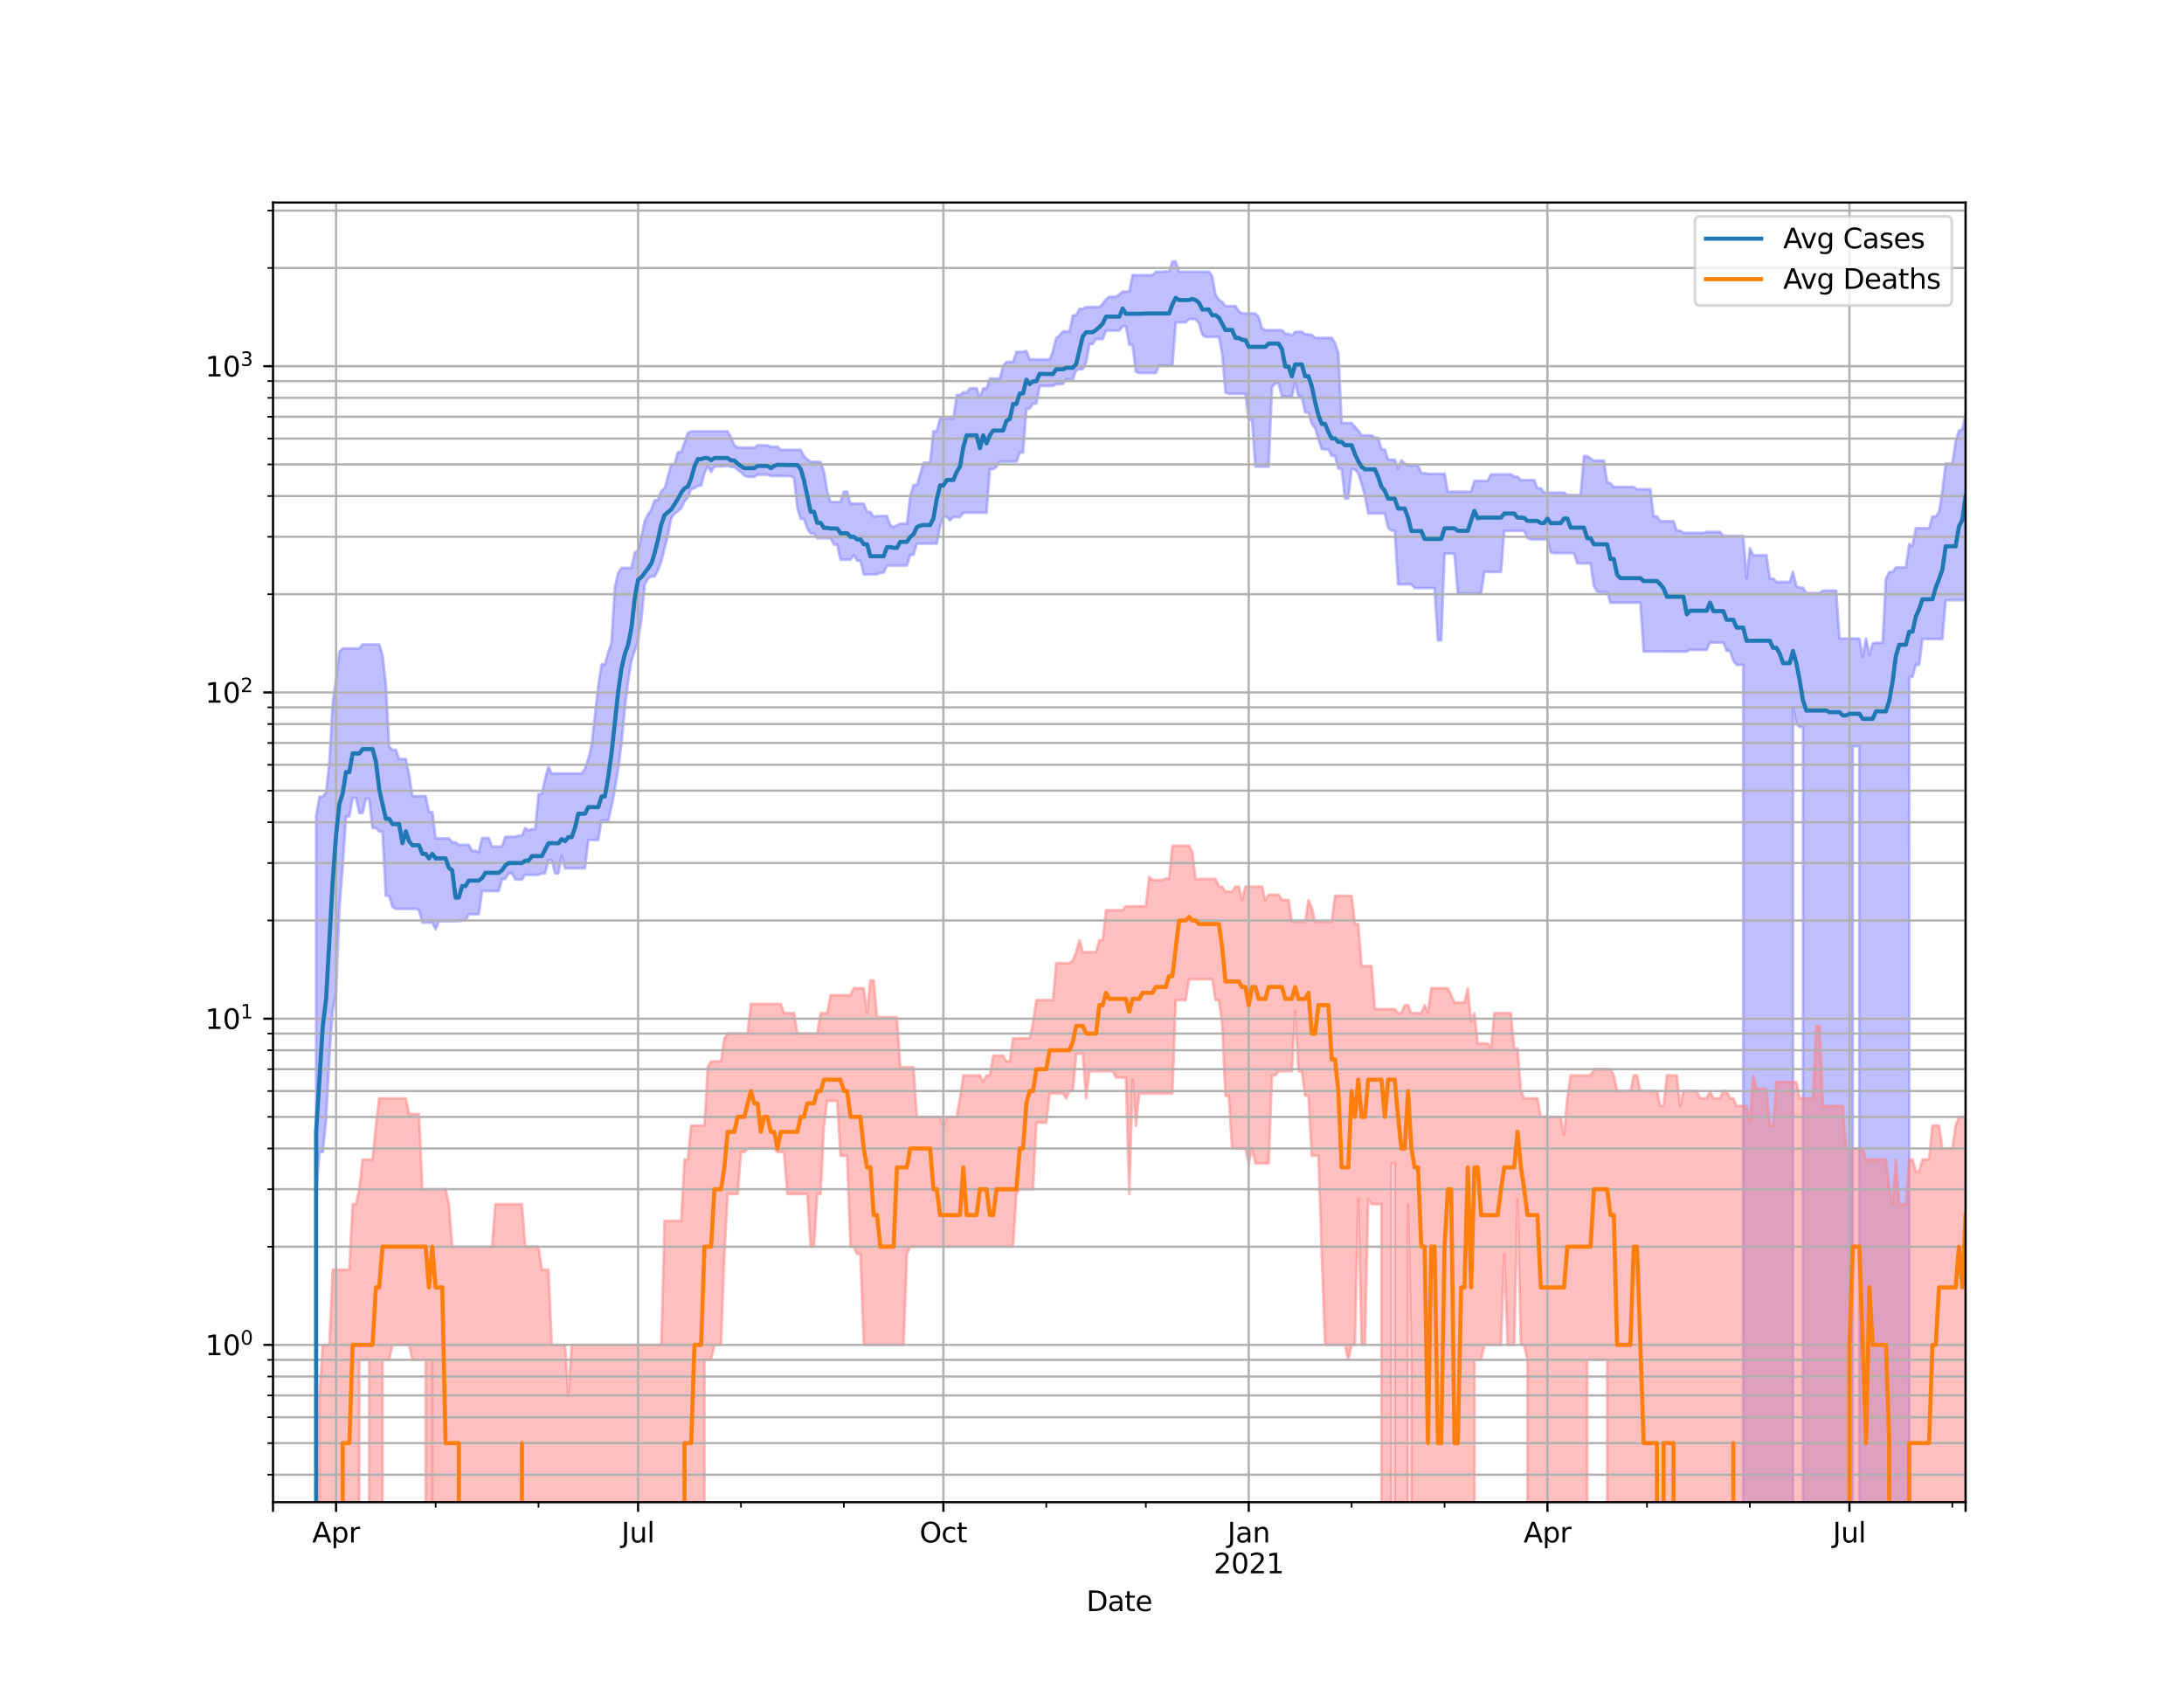 <?xml version="1.0" encoding="utf-8" standalone="no"?>
<!DOCTYPE svg PUBLIC "-//W3C//DTD SVG 1.1//EN"
  "http://www.w3.org/Graphics/SVG/1.1/DTD/svg11.dtd">
<svg height="612pt" version="1.1" viewBox="0 0 792 612" width="792pt" xmlns="http://www.w3.org/2000/svg" xmlns:xlink="http://www.w3.org/1999/xlink">
 <defs>
  <style type="text/css">*{stroke-linecap:butt;stroke-linejoin:round;}</style>
 </defs>
 <g id="figure_1">
  <g id="patch_1">
   <path d="M 0 612 
L 792 612 
L 792 0 
L 0 0 
z
" style="fill:#ffffff;"/>
  </g>
  <g id="axes_1">
   <g id="patch_2">
    <path d="M 99 544.68 
L 712.8 544.68 
L 712.8 73.44 
L 99 73.44 
z
" style="fill:#ffffff;"/>
   </g>
   <g id="PolyCollection_1">
    <path clip-path="url(#p68e2955192)" d="M 99 118777.503 
L 99 118777.503 
L 100.204 118777.503 
L 101.407 118777.503 
L 102.611 118777.503 
L 103.814 118777.503 
L 105.018 118777.503 
L 106.221 118777.503 
L 107.425 118777.503 
L 108.628 118777.503 
L 109.832 118777.503 
L 111.035 118777.503 
L 112.239 118777.503 
L 113.442 118777.503 
L 114.646 295.76 
L 115.849 288.885 
L 117.053 288.885 
L 118.256 287.3 
L 119.46 276.297 
L 120.664 254.634 
L 121.867 246.55 
L 123.071 236.267 
L 124.274 235.124 
L 125.478 235.124 
L 126.681 235.124 
L 127.885 235.124 
L 129.088 235.124 
L 130.292 235.124 
L 131.495 233.676 
L 132.699 233.676 
L 133.902 233.676 
L 135.106 233.676 
L 136.309 233.676 
L 137.513 233.676 
L 138.716 237.554 
L 139.92 248.224 
L 141.124 270.733 
L 142.327 271.876 
L 143.531 271.876 
L 144.734 275.217 
L 145.938 275.217 
L 147.141 275.217 
L 148.345 280.858 
L 149.548 288.671 
L 150.752 288.671 
L 151.955 288.671 
L 153.159 288.671 
L 154.362 288.671 
L 155.566 294.428 
L 156.769 294.428 
L 157.973 303.986 
L 159.176 303.986 
L 160.38 303.986 
L 161.584 303.986 
L 162.787 303.986 
L 163.991 305.446 
L 165.194 305.446 
L 166.398 306.342 
L 167.601 306.342 
L 168.805 306.342 
L 170.008 306.342 
L 171.212 308.496 
L 172.415 308.496 
L 173.619 308.969 
L 174.822 303.843 
L 176.026 303.843 
L 177.229 303.843 
L 178.433 306.948 
L 179.636 306.948 
L 180.84 306.948 
L 182.044 306.948 
L 183.247 303.414 
L 184.451 303.414 
L 185.654 303.414 
L 186.858 303.414 
L 188.061 302.989 
L 189.265 302.989 
L 190.468 300.241 
L 191.672 301.05 
L 192.875 300.644 
L 194.079 300.644 
L 195.282 287.928 
L 196.486 287.928 
L 197.689 282.347 
L 198.893 278.004 
L 200.096 280.493 
L 201.3 280.493 
L 202.504 280.493 
L 203.707 280.493 
L 204.911 280.493 
L 206.114 280.493 
L 207.318 280.493 
L 208.521 280.493 
L 209.725 280.493 
L 210.928 280.493 
L 212.132 278.702 
L 213.335 275.217 
L 214.539 270.209 
L 215.742 259.421 
L 216.946 248.909 
L 218.149 240.898 
L 219.353 240.898 
L 220.556 236.576 
L 221.76 233.057 
L 222.964 212.932 
L 224.167 207.772 
L 225.371 205.925 
L 226.574 205.925 
L 227.778 205.925 
L 228.981 205.925 
L 230.185 200.313 
L 231.388 199.572 
L 232.592 194.582 
L 233.795 188.979 
L 234.999 186.479 
L 236.202 184.727 
L 237.406 181.379 
L 238.609 181.379 
L 239.813 178.025 
L 241.016 177.018 
L 242.22 172.741 
L 243.424 168.37 
L 244.627 168.37 
L 245.831 163.935 
L 247.034 163.935 
L 248.238 160.43 
L 249.441 157.001 
L 250.645 156.412 
L 251.848 156.412 
L 253.052 156.412 
L 254.255 156.412 
L 255.459 156.412 
L 256.662 156.412 
L 257.866 156.412 
L 259.069 156.412 
L 260.273 156.412 
L 261.476 156.412 
L 262.68 156.412 
L 263.884 156.412 
L 265.087 158.615 
L 266.291 161.461 
L 267.494 162.221 
L 268.698 162.358 
L 269.901 162.358 
L 271.105 162.358 
L 272.308 162.358 
L 273.512 162.358 
L 274.715 161.461 
L 275.919 161.461 
L 277.122 161.461 
L 278.326 161.461 
L 279.529 161.976 
L 280.733 161.976 
L 281.936 161.976 
L 283.14 163.094 
L 284.344 163.094 
L 285.547 163.094 
L 286.751 163.094 
L 287.954 163.094 
L 289.158 163.094 
L 290.361 163.094 
L 291.565 165.416 
L 292.768 166.583 
L 293.972 167.464 
L 295.175 167.464 
L 296.379 167.464 
L 297.582 167.524 
L 298.786 170.971 
L 299.989 178.273 
L 301.193 182.018 
L 302.396 182.018 
L 303.6 182.018 
L 304.804 182.018 
L 306.007 178.273 
L 307.211 178.273 
L 308.414 182.624 
L 309.618 182.624 
L 310.821 182.624 
L 312.025 182.624 
L 313.228 182.624 
L 314.432 185.639 
L 315.635 185.639 
L 316.839 187.423 
L 318.042 187.112 
L 319.246 187.112 
L 320.449 187.112 
L 321.653 187.112 
L 322.856 190.442 
L 324.06 191.093 
L 325.264 190.442 
L 326.467 189.877 
L 327.671 189.877 
L 328.874 189.877 
L 330.078 180.034 
L 331.281 175.876 
L 332.485 175.876 
L 333.688 171.986 
L 334.892 167.788 
L 336.095 167.788 
L 337.299 167.788 
L 338.502 156.371 
L 339.706 156.371 
L 340.909 151.785 
L 342.113 151.785 
L 343.316 151.785 
L 344.52 151.785 
L 345.724 151.785 
L 346.927 143.222 
L 348.131 143.222 
L 349.334 142.267 
L 350.538 142.267 
L 351.741 140.805 
L 352.945 140.805 
L 354.148 140.805 
L 355.352 144.117 
L 356.555 140.805 
L 357.759 140.805 
L 358.962 137.272 
L 360.166 137.272 
L 361.369 137.272 
L 362.573 137.272 
L 363.776 132.638 
L 364.98 131.228 
L 366.184 131.228 
L 367.387 131.228 
L 368.591 127.578 
L 369.794 127.578 
L 370.998 127.578 
L 372.201 127.231 
L 373.405 130.349 
L 374.608 130.349 
L 375.812 130.349 
L 377.015 130.349 
L 378.219 130.349 
L 379.422 130.349 
L 380.626 130.363 
L 381.829 127.231 
L 383.033 122.558 
L 384.236 121.619 
L 385.44 120.204 
L 386.644 120.204 
L 387.847 120.204 
L 389.051 114.414 
L 390.254 114.306 
L 391.458 112.02 
L 392.661 112.02 
L 393.865 111.322 
L 395.068 111.322 
L 396.272 111.322 
L 397.475 111.322 
L 398.679 111.322 
L 399.882 110.204 
L 401.086 108.498 
L 402.289 107.603 
L 403.493 107.603 
L 404.696 107.603 
L 405.9 106.807 
L 407.104 105.737 
L 408.307 105.737 
L 409.511 105.737 
L 410.714 99.77 
L 411.918 99.77 
L 413.121 99.77 
L 414.325 99.77 
L 415.528 99.77 
L 416.732 99.77 
L 417.935 99.77 
L 419.139 98.529 
L 420.342 98.529 
L 421.546 98.529 
L 422.749 98.363 
L 423.953 98.51 
L 425.156 94.86 
L 426.36 94.86 
L 427.564 98.51 
L 428.767 98.51 
L 429.971 98.51 
L 431.174 98.51 
L 432.378 98.51 
L 433.581 98.51 
L 434.785 98.51 
L 435.988 98.51 
L 437.192 98.51 
L 438.395 98.51 
L 439.599 100.158 
L 440.802 106.912 
L 442.006 108.652 
L 443.209 109.55 
L 444.413 110.995 
L 445.616 110.995 
L 446.82 110.995 
L 448.024 110.995 
L 449.227 112.801 
L 450.431 113.669 
L 451.634 113.669 
L 452.838 113.669 
L 454.041 113.669 
L 455.245 113.669 
L 456.448 114.97 
L 457.652 119.071 
L 458.855 119.692 
L 460.059 119.692 
L 461.262 119.692 
L 462.466 119.692 
L 463.669 119.692 
L 464.873 119.692 
L 466.076 120.999 
L 467.28 121.035 
L 468.484 121.652 
L 469.687 120.309 
L 470.891 120.309 
L 472.094 120.309 
L 473.298 121.248 
L 474.501 121.248 
L 475.705 121.372 
L 476.908 122.52 
L 478.112 122.52 
L 479.315 122.52 
L 480.519 122.52 
L 481.722 122.52 
L 482.926 122.52 
L 484.129 124.318 
L 485.333 127.974 
L 486.536 153.378 
L 487.74 153.378 
L 488.944 153.378 
L 490.147 153.378 
L 491.351 154.825 
L 492.554 156.103 
L 493.758 157.873 
L 494.961 157.873 
L 496.165 157.873 
L 497.368 157.873 
L 498.572 158.734 
L 499.775 158.734 
L 500.979 162.974 
L 502.182 162.974 
L 503.386 166.643 
L 504.589 166.643 
L 505.793 166.643 
L 506.996 169.871 
L 508.2 166.922 
L 509.404 168.042 
L 510.607 168.782 
L 511.811 168.782 
L 513.014 168.782 
L 514.218 168.782 
L 515.421 171.536 
L 516.625 171.536 
L 517.828 171.832 
L 519.032 171.832 
L 520.235 171.832 
L 521.439 171.832 
L 522.642 171.832 
L 523.846 171.733 
L 525.049 178.36 
L 526.253 178.286 
L 527.456 178.286 
L 528.66 178.286 
L 529.864 178.286 
L 531.067 178.286 
L 532.271 178.286 
L 533.474 178.286 
L 534.678 174.354 
L 535.881 174.354 
L 537.085 174.354 
L 538.288 174.354 
L 539.492 174.354 
L 540.695 172.008 
L 541.899 172.008 
L 543.102 172.008 
L 544.306 172.008 
L 545.509 172.008 
L 546.713 172.008 
L 547.916 172.008 
L 549.12 172.887 
L 550.324 172.887 
L 551.527 174.078 
L 552.731 174.078 
L 553.934 174.078 
L 555.138 174.078 
L 556.341 174.078 
L 557.545 177.067 
L 558.748 177.067 
L 559.952 178.623 
L 561.155 178.623 
L 562.359 178.623 
L 563.562 178.623 
L 564.766 178.623 
L 565.969 178.623 
L 567.173 178.623 
L 568.376 179.496 
L 569.58 179.496 
L 570.784 179.496 
L 571.987 179.496 
L 573.191 179.496 
L 574.394 165.358 
L 575.598 165.358 
L 576.801 166.237 
L 578.005 167.012 
L 579.208 167.012 
L 580.412 167.012 
L 581.615 167.012 
L 582.819 174.946 
L 584.022 175.227 
L 585.226 176.583 
L 586.429 176.583 
L 587.633 176.583 
L 588.836 176.583 
L 590.04 176.583 
L 591.244 176.583 
L 592.447 176.583 
L 593.651 177.421 
L 594.854 177.421 
L 596.058 177.421 
L 597.261 177.421 
L 598.465 177.421 
L 599.668 187.215 
L 600.872 187.215 
L 602.075 188.979 
L 603.279 188.979 
L 604.482 188.979 
L 605.686 188.979 
L 606.889 188.979 
L 608.093 192.421 
L 609.296 192.421 
L 610.5 193.214 
L 611.704 193.214 
L 612.907 193.214 
L 614.111 193.214 
L 615.314 193.214 
L 616.518 193.214 
L 617.721 193.214 
L 618.925 192.866 
L 620.128 192.866 
L 621.332 192.866 
L 622.535 192.866 
L 623.739 192.866 
L 624.942 194.275 
L 626.146 194.275 
L 627.349 194.275 
L 628.553 194.275 
L 629.756 194.275 
L 630.96 194.275 
L 632.164 194.275 
L 633.367 209.687 
L 634.571 198.749 
L 635.774 201.317 
L 636.978 201.317 
L 638.181 201.317 
L 639.385 201.317 
L 640.588 201.317 
L 641.792 209.756 
L 642.995 209.756 
L 644.199 211.012 
L 645.402 211.012 
L 646.606 211.012 
L 647.809 211.012 
L 649.013 211.012 
L 650.216 207.331 
L 651.42 212.518 
L 652.624 213.103 
L 653.827 213.103 
L 655.031 215.053 
L 656.234 215.053 
L 657.438 215.053 
L 658.641 215.053 
L 659.845 215.053 
L 661.048 214.144 
L 662.252 214.144 
L 663.455 214.144 
L 664.659 214.144 
L 665.862 214.144 
L 667.066 231.525 
L 668.269 231.525 
L 669.473 231.525 
L 670.676 231.525 
L 671.88 231.525 
L 673.084 231.525 
L 674.287 231.525 
L 675.491 238.309 
L 676.694 231.525 
L 677.898 237.475 
L 679.101 233.275 
L 680.305 233.057 
L 681.508 233.057 
L 682.712 233.057 
L 683.915 209.779 
L 685.119 207.419 
L 686.322 207.419 
L 687.526 205.734 
L 688.729 205.734 
L 689.933 205.734 
L 691.136 205.734 
L 692.34 197.268 
L 693.544 197.976 
L 694.747 191.527 
L 695.951 191.527 
L 697.154 191.527 
L 698.358 191.527 
L 699.561 191.527 
L 700.765 187.275 
L 701.968 187.275 
L 703.172 185.625 
L 704.375 177.963 
L 705.579 168.114 
L 706.782 168.114 
L 707.986 168.114 
L 709.189 160.053 
L 710.393 156.249 
L 711.596 155.717 
L 712.8 150.181 
L 712.8 217.64 
L 712.8 217.64 
L 711.596 217.64 
L 710.393 217.64 
L 709.189 217.64 
L 707.986 217.64 
L 706.782 217.64 
L 705.579 217.64 
L 704.375 231.701 
L 703.172 231.701 
L 701.968 231.701 
L 700.765 231.701 
L 699.561 231.701 
L 698.358 231.701 
L 697.154 231.701 
L 695.951 241.067 
L 694.747 241.067 
L 693.544 245.433 
L 692.34 245.433 
L 691.136 118777.503 
L 689.933 118777.503 
L 688.729 118777.503 
L 687.526 118777.503 
L 686.322 118777.503 
L 685.119 118777.503 
L 683.915 118777.503 
L 682.712 118777.503 
L 681.508 118777.503 
L 680.305 118777.503 
L 679.101 118777.503 
L 677.898 118777.503 
L 676.694 118777.503 
L 675.491 118777.503 
L 674.287 270.583 
L 673.084 270.583 
L 671.88 270.583 
L 670.676 118777.503 
L 669.473 118777.503 
L 668.269 118777.503 
L 667.066 118777.503 
L 665.862 118777.503 
L 664.659 118777.503 
L 663.455 118777.503 
L 662.252 118777.503 
L 661.048 118777.503 
L 659.845 118777.503 
L 658.641 118777.503 
L 657.438 118777.503 
L 656.234 118777.503 
L 655.031 118777.503 
L 653.827 263.638 
L 652.624 263.638 
L 651.42 262.471 
L 650.216 256.484 
L 649.013 118777.503 
L 647.809 118777.503 
L 646.606 118777.503 
L 645.402 118777.503 
L 644.199 118777.503 
L 642.995 118777.503 
L 641.792 118777.503 
L 640.588 118777.503 
L 639.385 118777.503 
L 638.181 118777.503 
L 636.978 118777.503 
L 635.774 118777.503 
L 634.571 118777.503 
L 633.367 118777.503 
L 632.164 241.067 
L 630.96 241.067 
L 629.756 241.067 
L 628.553 239.567 
L 627.349 235.998 
L 626.146 235.998 
L 624.942 232.985 
L 623.739 232.985 
L 622.535 232.985 
L 621.332 232.985 
L 620.128 232.985 
L 618.925 235.654 
L 617.721 235.654 
L 616.518 235.654 
L 615.314 235.654 
L 614.111 235.654 
L 612.907 235.578 
L 611.704 236.267 
L 610.5 236.267 
L 609.296 236.267 
L 608.093 236.267 
L 606.889 236.267 
L 605.686 236.267 
L 604.482 236.228 
L 603.279 236.228 
L 602.075 236.228 
L 600.872 236.228 
L 599.668 236.228 
L 598.465 236.228 
L 597.261 236.228 
L 596.058 236.228 
L 594.854 218.532 
L 593.651 218.532 
L 592.447 218.532 
L 591.244 218.532 
L 590.04 218.532 
L 588.836 218.532 
L 587.633 218.532 
L 586.429 218.532 
L 585.226 218.532 
L 584.022 218.532 
L 582.819 214.748 
L 581.615 214.748 
L 580.412 214.748 
L 579.208 214.546 
L 578.005 212.542 
L 576.801 204.288 
L 575.598 204.288 
L 574.394 204.288 
L 573.191 204.288 
L 571.987 204.288 
L 570.784 200.562 
L 569.58 200.562 
L 568.376 200.562 
L 567.173 200.562 
L 565.969 200.562 
L 564.766 200.562 
L 563.562 200.562 
L 562.359 200.351 
L 561.155 195.583 
L 559.952 195.583 
L 558.748 195.583 
L 557.545 195.583 
L 556.341 195.583 
L 555.138 195.583 
L 553.934 195.097 
L 552.731 192.519 
L 551.527 192.519 
L 550.324 192.519 
L 549.12 192.519 
L 547.916 192.519 
L 546.713 192.519 
L 545.509 192.519 
L 544.306 207.375 
L 543.102 207.375 
L 541.899 207.375 
L 540.695 207.375 
L 539.492 207.375 
L 538.288 207.375 
L 537.085 215.206 
L 535.881 215.206 
L 534.678 215.206 
L 533.474 215.206 
L 532.271 215.206 
L 531.067 215.206 
L 529.864 215.206 
L 528.66 215.028 
L 527.456 200.89 
L 526.253 200.716 
L 525.049 200.716 
L 523.846 200.716 
L 522.642 232.232 
L 521.439 232.232 
L 520.235 213.226 
L 519.032 213.226 
L 517.828 213.226 
L 516.625 213.226 
L 515.421 213.226 
L 514.218 213.226 
L 513.014 213.226 
L 511.811 211.867 
L 510.607 211.867 
L 509.404 211.867 
L 508.2 211.867 
L 506.996 211.867 
L 505.793 192.421 
L 504.589 192.421 
L 503.386 191.382 
L 502.182 186.159 
L 500.979 186.159 
L 499.775 186.159 
L 498.572 186.159 
L 497.368 186.159 
L 496.165 186.159 
L 494.961 179.649 
L 493.758 175.462 
L 492.554 171.679 
L 491.351 170.317 
L 490.147 169.934 
L 488.944 180.709 
L 487.74 180.709 
L 486.536 169.934 
L 485.333 169.934 
L 484.129 165.291 
L 482.926 165.291 
L 481.722 162.992 
L 480.519 162.992 
L 479.315 162.808 
L 478.112 159.264 
L 476.908 155.174 
L 475.705 153.694 
L 474.501 149.558 
L 473.298 149.558 
L 472.094 143.778 
L 470.891 143.778 
L 469.687 138.578 
L 468.484 143.778 
L 467.28 143.778 
L 466.076 143.778 
L 464.873 143.778 
L 463.669 139.023 
L 462.466 139.023 
L 461.262 140.405 
L 460.059 169.198 
L 458.855 169.198 
L 457.652 169.198 
L 456.448 169.198 
L 455.245 169.198 
L 454.041 152.233 
L 452.838 152.233 
L 451.634 142.795 
L 450.431 142.795 
L 449.227 142.795 
L 448.024 142.795 
L 446.82 142.795 
L 445.616 142.795 
L 444.413 142.397 
L 443.209 128.068 
L 442.006 122.138 
L 440.802 122.138 
L 439.599 122.138 
L 438.395 122.138 
L 437.192 122.138 
L 435.988 121.363 
L 434.785 117.239 
L 433.581 115.691 
L 432.378 115.691 
L 431.174 115.691 
L 429.971 116.899 
L 428.767 116.899 
L 427.564 116.899 
L 426.36 116.899 
L 425.156 132.561 
L 423.953 132.561 
L 422.749 132.561 
L 421.546 132.561 
L 420.342 132.561 
L 419.139 135.255 
L 417.935 135.255 
L 416.732 135.255 
L 415.528 135.255 
L 414.325 135.255 
L 413.121 135.255 
L 411.918 134.804 
L 410.714 125.02 
L 409.511 125.02 
L 408.307 118.309 
L 407.104 118.309 
L 405.9 119.868 
L 404.696 119.868 
L 403.493 119.868 
L 402.289 119.868 
L 401.086 119.868 
L 399.882 122.942 
L 398.679 122.942 
L 397.475 122.942 
L 396.272 124.729 
L 395.068 124.729 
L 393.865 131.438 
L 392.661 133.835 
L 391.458 133.835 
L 390.254 134.304 
L 389.051 137.531 
L 387.847 137.531 
L 386.644 137.531 
L 385.44 139.238 
L 384.236 139.238 
L 383.033 139.238 
L 381.829 139.948 
L 380.626 139.948 
L 379.422 139.948 
L 378.219 139.948 
L 377.015 139.948 
L 375.812 146.316 
L 374.608 146.316 
L 373.405 148.153 
L 372.201 148.153 
L 370.998 164.124 
L 369.794 164.124 
L 368.591 167.393 
L 367.387 167.393 
L 366.184 167.393 
L 364.98 167.393 
L 363.776 167.393 
L 362.573 167.393 
L 361.369 169.219 
L 360.166 170.125 
L 358.962 170.125 
L 357.759 185.898 
L 356.555 185.898 
L 355.352 185.898 
L 354.148 185.898 
L 352.945 185.898 
L 351.741 185.898 
L 350.538 185.898 
L 349.334 185.898 
L 348.131 187.483 
L 346.927 187.483 
L 345.724 187.483 
L 344.52 188.673 
L 343.316 187.423 
L 342.113 187.423 
L 340.909 190.743 
L 339.706 197.124 
L 338.502 197.124 
L 337.299 197.124 
L 336.095 197.124 
L 334.892 197.124 
L 333.688 197.124 
L 332.485 197.124 
L 331.281 201.2 
L 330.078 201.2 
L 328.874 205.079 
L 327.671 205.079 
L 326.467 205.079 
L 325.264 205.079 
L 324.06 205.079 
L 322.856 205.079 
L 321.653 205.079 
L 320.449 207.661 
L 319.246 207.661 
L 318.042 208.26 
L 316.839 208.26 
L 315.635 208.26 
L 314.432 208.26 
L 313.228 208.26 
L 312.025 203.285 
L 310.821 203.285 
L 309.618 201.317 
L 308.414 202.922 
L 307.211 202.922 
L 306.007 202.922 
L 304.804 202.922 
L 303.6 197.43 
L 302.396 197.43 
L 301.193 195.167 
L 299.989 195.167 
L 298.786 195.167 
L 297.582 195.167 
L 296.379 195.167 
L 295.175 193.448 
L 293.972 193.448 
L 292.768 191.656 
L 291.565 188.112 
L 290.361 188.112 
L 289.158 184.193 
L 287.954 173.247 
L 286.751 172.64 
L 285.547 172.64 
L 284.344 172.585 
L 283.14 172.585 
L 281.936 172.585 
L 280.733 172.585 
L 279.529 172.585 
L 278.326 172.085 
L 277.122 172.085 
L 275.919 172.085 
L 274.715 172.085 
L 273.512 172.887 
L 272.308 172.887 
L 271.105 172.887 
L 269.901 172.418 
L 268.698 171.112 
L 267.494 170.349 
L 266.291 169.324 
L 265.087 169.324 
L 263.884 168.948 
L 262.68 169.104 
L 261.476 169.104 
L 260.273 169.104 
L 259.069 169.104 
L 257.866 171.112 
L 256.662 169.021 
L 255.459 171.504 
L 254.255 176.127 
L 253.052 176.115 
L 251.848 176.994 
L 250.645 177.409 
L 249.441 180.37 
L 248.238 181.804 
L 247.034 184.249 
L 245.831 185.352 
L 244.627 186.246 
L 243.424 187.857 
L 242.22 194.02 
L 241.016 198.638 
L 239.813 203.549 
L 238.609 206.764 
L 237.406 209.025 
L 236.202 209.025 
L 234.999 209.756 
L 233.795 211.963 
L 232.592 224.573 
L 231.388 232.339 
L 230.185 235.96 
L 228.981 239.485 
L 227.778 247.07 
L 226.574 257.058 
L 225.371 269.542 
L 224.167 278.879 
L 222.964 286.271 
L 221.76 292.552 
L 220.556 297.506 
L 219.353 297.506 
L 218.149 297.506 
L 216.946 304.565 
L 215.742 304.565 
L 214.539 304.565 
L 213.335 304.565 
L 212.132 314.842 
L 210.928 314.842 
L 209.725 314.842 
L 208.521 314.842 
L 207.318 314.842 
L 206.114 314.842 
L 204.911 314.842 
L 203.707 310.253 
L 202.504 316.651 
L 201.3 316.651 
L 200.096 311.905 
L 198.893 311.905 
L 197.689 316.651 
L 196.486 316.651 
L 195.282 317.206 
L 194.079 317.206 
L 192.875 317.206 
L 191.672 317.206 
L 190.468 317.206 
L 189.265 318.909 
L 188.061 318.909 
L 186.858 318.909 
L 185.654 316.651 
L 184.451 316.651 
L 183.247 318.717 
L 182.044 318.717 
L 180.84 323.118 
L 179.636 323.118 
L 178.433 323.118 
L 177.229 323.118 
L 176.026 323.118 
L 174.822 323.118 
L 173.619 331.491 
L 172.415 331.491 
L 171.212 331.491 
L 170.008 331.491 
L 168.805 333.753 
L 167.601 333.753 
L 166.398 334.01 
L 165.194 334.01 
L 163.991 334.01 
L 162.787 334.01 
L 161.584 334.01 
L 160.38 334.01 
L 159.176 334.01 
L 157.973 336.931 
L 156.769 334.529 
L 155.566 334.529 
L 154.362 334.529 
L 153.159 334.529 
L 151.955 330.037 
L 150.752 329.562 
L 149.548 329.562 
L 148.345 329.562 
L 147.141 329.562 
L 145.938 329.562 
L 144.734 329.562 
L 143.531 329.562 
L 142.327 328.856 
L 141.124 324.816 
L 139.92 324.816 
L 138.716 301.459 
L 137.513 301.459 
L 136.309 300.241 
L 135.106 300.241 
L 133.902 289.641 
L 132.699 289.641 
L 131.495 294.788 
L 130.292 294.788 
L 129.088 289.315 
L 127.885 289.315 
L 126.681 296.006 
L 125.478 296.006 
L 124.274 314.136 
L 123.071 329.325 
L 121.867 360.425 
L 120.664 365.886 
L 119.46 382.788 
L 118.256 406.008 
L 117.053 417.734 
L 115.849 417.734 
L 114.646 432.954 
L 113.442 118777.503 
L 112.239 118777.503 
L 111.035 118777.503 
L 109.832 118777.503 
L 108.628 118777.503 
L 107.425 118777.503 
L 106.221 118777.503 
L 105.018 118777.503 
L 103.814 118777.503 
L 102.611 118777.503 
L 101.407 118777.503 
L 100.204 118777.503 
L 99 118777.503 
z
" style="fill:#8080ff;fill-opacity:0.5;stroke:#8080ff;stroke-opacity:0.5;"/>
   </g>
   <g id="PolyCollection_2">
    <path clip-path="url(#p68e2955192)" d="M 99 118777.503 
L 99 118777.503 
L 100.204 118777.503 
L 101.407 118777.503 
L 102.611 118777.503 
L 103.814 118777.503 
L 105.018 118777.503 
L 106.221 118777.503 
L 107.425 118777.503 
L 108.628 118777.503 
L 109.832 118777.503 
L 111.035 118777.503 
L 112.239 118777.503 
L 113.442 118777.503 
L 114.646 118777.503 
L 115.849 505.975 
L 117.053 487.651 
L 118.256 487.651 
L 119.46 487.651 
L 120.664 460.391 
L 121.867 460.391 
L 123.071 460.391 
L 124.274 460.391 
L 125.478 460.391 
L 126.681 460.391 
L 127.885 436.625 
L 129.088 436.625 
L 130.292 431.213 
L 131.495 420.439 
L 132.699 420.439 
L 133.902 420.439 
L 135.106 420.439 
L 136.309 408.149 
L 137.513 398.239 
L 138.716 398.239 
L 139.92 398.239 
L 141.124 398.239 
L 142.327 398.239 
L 143.531 398.239 
L 144.734 398.239 
L 145.938 398.239 
L 147.141 398.239 
L 148.345 403.953 
L 149.548 403.953 
L 150.752 403.953 
L 151.955 403.953 
L 153.159 431.213 
L 154.362 431.213 
L 155.566 431.213 
L 156.769 431.213 
L 157.973 431.213 
L 159.176 431.213 
L 160.38 431.213 
L 161.584 431.213 
L 162.787 436.625 
L 163.991 452.042 
L 165.194 452.042 
L 166.398 452.042 
L 167.601 452.042 
L 168.805 452.042 
L 170.008 452.042 
L 171.212 452.042 
L 172.415 452.042 
L 173.619 452.042 
L 174.822 452.042 
L 176.026 452.042 
L 177.229 452.042 
L 178.433 452.042 
L 179.636 436.625 
L 180.84 436.625 
L 182.044 436.625 
L 183.247 436.625 
L 184.451 436.625 
L 185.654 436.625 
L 186.858 436.625 
L 188.061 436.625 
L 189.265 436.625 
L 190.468 452.042 
L 191.672 452.042 
L 192.875 452.042 
L 194.079 452.042 
L 195.282 452.042 
L 196.486 460.391 
L 197.689 460.391 
L 198.893 460.391 
L 200.096 487.651 
L 201.3 487.651 
L 202.504 487.651 
L 203.707 487.651 
L 204.911 487.651 
L 206.114 505.975 
L 207.318 487.651 
L 208.521 487.651 
L 209.725 487.651 
L 210.928 487.651 
L 212.132 487.651 
L 213.335 487.651 
L 214.539 487.651 
L 215.742 487.651 
L 216.946 487.651 
L 218.149 487.651 
L 219.353 487.651 
L 220.556 487.651 
L 221.76 487.651 
L 222.964 487.651 
L 224.167 487.651 
L 225.371 487.651 
L 226.574 487.651 
L 227.778 487.651 
L 228.981 487.651 
L 230.185 487.651 
L 231.388 487.651 
L 232.592 487.651 
L 233.795 487.651 
L 234.999 487.651 
L 236.202 487.651 
L 237.406 487.651 
L 238.609 487.651 
L 239.813 487.651 
L 241.016 442.676 
L 242.22 442.676 
L 243.424 442.676 
L 244.627 442.676 
L 245.831 442.676 
L 247.034 442.676 
L 248.238 420.439 
L 249.441 420.439 
L 250.645 408.149 
L 251.848 408.149 
L 253.052 408.149 
L 254.255 408.149 
L 255.459 408.149 
L 256.662 386.956 
L 257.866 384.83 
L 259.069 384.83 
L 260.273 384.83 
L 261.476 384.83 
L 262.68 376.516 
L 263.884 374.774 
L 265.087 374.774 
L 266.291 374.774 
L 267.494 374.774 
L 268.698 374.774 
L 269.901 374.774 
L 271.105 374.774 
L 272.308 364 
L 273.512 364 
L 274.715 364 
L 275.919 364 
L 277.122 364 
L 278.326 364 
L 279.529 364 
L 280.733 364 
L 281.936 364 
L 283.14 364 
L 284.344 367.346 
L 285.547 367.346 
L 286.751 367.346 
L 287.954 367.346 
L 289.158 374.774 
L 290.361 374.774 
L 291.565 374.774 
L 292.768 374.774 
L 293.972 374.774 
L 295.175 374.774 
L 296.379 374.774 
L 297.582 367.346 
L 298.786 367.346 
L 299.989 367.346 
L 301.193 360.858 
L 302.396 360.858 
L 303.6 360.858 
L 304.804 360.858 
L 306.007 360.858 
L 307.211 360.858 
L 308.414 360.858 
L 309.618 358.311 
L 310.821 358.311 
L 312.025 358.311 
L 313.228 358.311 
L 314.432 367.346 
L 315.635 355.489 
L 316.839 355.489 
L 318.042 368.85 
L 319.246 368.85 
L 320.449 368.85 
L 321.653 368.85 
L 322.856 368.85 
L 324.06 368.85 
L 325.264 368.85 
L 326.467 386.956 
L 327.671 386.956 
L 328.874 386.956 
L 330.078 386.956 
L 331.281 386.956 
L 332.485 404.97 
L 333.688 404.97 
L 334.892 404.97 
L 336.095 404.97 
L 337.299 404.97 
L 338.502 404.97 
L 339.706 404.97 
L 340.909 404.97 
L 342.113 408.149 
L 343.316 404.97 
L 344.52 404.97 
L 345.724 404.97 
L 346.927 404.97 
L 348.131 398.239 
L 349.334 389.935 
L 350.538 389.935 
L 351.741 389.935 
L 352.945 389.935 
L 354.148 389.935 
L 355.352 389.935 
L 356.555 392.288 
L 357.759 389.935 
L 358.962 389.935 
L 360.166 382.788 
L 361.369 382.788 
L 362.573 382.788 
L 363.776 382.788 
L 364.98 384.83 
L 366.184 384.83 
L 367.387 376.516 
L 368.591 376.516 
L 369.794 376.516 
L 370.998 376.516 
L 372.201 376.516 
L 373.405 376.516 
L 374.608 370.926 
L 375.812 362.63 
L 377.015 362.63 
L 378.219 362.63 
L 379.422 362.63 
L 380.626 362.63 
L 381.829 362.63 
L 383.033 349.221 
L 384.236 349.221 
L 385.44 349.221 
L 386.644 349.221 
L 387.847 349.221 
L 389.051 348.19 
L 390.254 345.216 
L 391.458 340.907 
L 392.661 345.216 
L 393.865 345.216 
L 395.068 345.216 
L 396.272 345.216 
L 397.475 345.216 
L 398.679 340.907 
L 399.882 340.907 
L 401.086 330.037 
L 402.289 330.037 
L 403.493 330.037 
L 404.696 330.037 
L 405.9 330.037 
L 407.104 330.037 
L 408.307 328.623 
L 409.511 328.623 
L 410.714 328.623 
L 411.918 328.623 
L 413.121 328.623 
L 414.325 328.623 
L 415.528 328.623 
L 416.732 317.956 
L 417.935 319.102 
L 419.139 319.102 
L 420.342 319.102 
L 421.546 319.102 
L 422.749 318.526 
L 423.953 318.526 
L 425.156 306.644 
L 426.36 306.644 
L 427.564 306.644 
L 428.767 306.644 
L 429.971 306.644 
L 431.174 306.644 
L 432.378 308.969 
L 433.581 318.717 
L 434.785 318.717 
L 435.988 318.717 
L 437.192 318.717 
L 438.395 318.717 
L 439.599 318.717 
L 440.802 318.717 
L 442.006 321.474 
L 443.209 321.474 
L 444.413 323.327 
L 445.616 323.327 
L 446.82 323.327 
L 448.024 321.474 
L 449.227 321.474 
L 450.431 326.35 
L 451.634 321.474 
L 452.838 321.474 
L 454.041 321.474 
L 455.245 321.474 
L 456.448 321.474 
L 457.652 321.474 
L 458.855 326.35 
L 460.059 324.386 
L 461.262 324.386 
L 462.466 324.386 
L 463.669 324.386 
L 464.873 326.35 
L 466.076 326.35 
L 467.28 326.35 
L 468.484 334.269 
L 469.687 334.269 
L 470.891 334.269 
L 472.094 334.269 
L 473.298 334.269 
L 474.501 326.35 
L 475.705 329.09 
L 476.908 334.269 
L 478.112 334.269 
L 479.315 334.269 
L 480.519 334.269 
L 481.722 334.269 
L 482.926 334.269 
L 484.129 324.816 
L 485.333 324.816 
L 486.536 324.816 
L 487.74 324.816 
L 488.944 324.816 
L 490.147 324.816 
L 491.351 335.053 
L 492.554 335.053 
L 493.758 350.273 
L 494.961 350.273 
L 496.165 350.273 
L 497.368 350.273 
L 498.572 365.886 
L 499.775 365.886 
L 500.979 365.886 
L 502.182 365.886 
L 503.386 365.886 
L 504.589 365.886 
L 505.793 365.886 
L 506.996 367.346 
L 508.2 367.346 
L 509.404 364.465 
L 510.607 364.465 
L 511.811 367.346 
L 513.014 367.346 
L 514.218 367.346 
L 515.421 367.346 
L 516.625 364.465 
L 517.828 367.346 
L 519.032 358.311 
L 520.235 358.311 
L 521.439 358.311 
L 522.642 358.311 
L 523.846 358.311 
L 525.049 358.311 
L 526.253 360.858 
L 527.456 363.539 
L 528.66 363.539 
L 529.864 363.539 
L 531.067 363.539 
L 532.271 358.311 
L 533.474 370.399 
L 534.678 367.346 
L 535.881 378.318 
L 537.085 378.318 
L 538.288 378.318 
L 539.492 378.318 
L 540.695 380.187 
L 541.899 367.346 
L 543.102 367.346 
L 544.306 367.346 
L 545.509 367.346 
L 546.713 367.346 
L 547.916 367.346 
L 549.12 380.187 
L 550.324 380.187 
L 551.527 395.604 
L 552.731 398.239 
L 553.934 398.239 
L 555.138 398.239 
L 556.341 398.239 
L 557.545 398.239 
L 558.748 404.97 
L 559.952 404.97 
L 561.155 404.97 
L 562.359 404.97 
L 563.562 404.97 
L 564.766 404.97 
L 565.969 404.97 
L 567.173 411.537 
L 568.376 398.239 
L 569.58 389.935 
L 570.784 389.935 
L 571.987 389.935 
L 573.191 389.935 
L 574.394 389.935 
L 575.598 389.935 
L 576.801 389.935 
L 578.005 387.685 
L 579.208 387.685 
L 580.412 387.685 
L 581.615 387.685 
L 582.819 387.685 
L 584.022 387.685 
L 585.226 389.935 
L 586.429 395.604 
L 587.633 395.604 
L 588.836 395.604 
L 590.04 395.604 
L 591.244 395.604 
L 592.447 389.935 
L 593.651 389.935 
L 594.854 395.604 
L 596.058 395.604 
L 597.261 395.604 
L 598.465 395.604 
L 599.668 395.604 
L 600.872 395.604 
L 602.075 401.016 
L 603.279 401.016 
L 604.482 389.935 
L 605.686 389.935 
L 606.889 389.935 
L 608.093 389.935 
L 609.296 401.016 
L 610.5 395.604 
L 611.704 395.604 
L 612.907 395.604 
L 614.111 395.604 
L 615.314 395.604 
L 616.518 398.239 
L 617.721 398.239 
L 618.925 398.239 
L 620.128 395.604 
L 621.332 398.239 
L 622.535 398.239 
L 623.739 398.239 
L 624.942 395.604 
L 626.146 395.604 
L 627.349 398.239 
L 628.553 398.239 
L 629.756 401.016 
L 630.96 401.016 
L 632.164 401.016 
L 633.367 401.016 
L 634.571 407.067 
L 635.774 389.935 
L 636.978 394.755 
L 638.181 394.755 
L 639.385 394.755 
L 640.588 394.755 
L 641.792 408.149 
L 642.995 408.149 
L 644.199 392.288 
L 645.402 392.288 
L 646.606 392.288 
L 647.809 392.288 
L 649.013 392.288 
L 650.216 392.288 
L 651.42 392.288 
L 652.624 398.239 
L 653.827 398.239 
L 655.031 398.239 
L 656.234 398.239 
L 657.438 398.239 
L 658.641 371.996 
L 659.845 371.996 
L 661.048 401.016 
L 662.252 401.016 
L 663.455 401.016 
L 664.659 401.016 
L 665.862 401.016 
L 667.066 401.016 
L 668.269 401.016 
L 669.473 416.434 
L 670.676 416.434 
L 671.88 416.434 
L 673.084 416.434 
L 674.287 416.434 
L 675.491 416.434 
L 676.694 420.439 
L 677.898 420.439 
L 679.101 420.439 
L 680.305 420.439 
L 681.508 420.439 
L 682.712 420.439 
L 683.915 420.439 
L 685.119 431.213 
L 686.322 436.625 
L 687.526 420.439 
L 688.729 436.625 
L 689.933 436.625 
L 691.136 436.625 
L 692.34 420.439 
L 693.544 420.439 
L 694.747 424.783 
L 695.951 424.783 
L 697.154 420.439 
L 698.358 420.439 
L 699.561 420.439 
L 700.765 408.149 
L 701.968 408.149 
L 703.172 408.149 
L 704.375 416.434 
L 705.579 416.434 
L 706.782 416.434 
L 707.986 416.434 
L 709.189 408.149 
L 710.393 404.97 
L 711.596 404.97 
L 712.8 404.97 
L 712.8 118777.503 
L 712.8 118777.503 
L 711.596 118777.503 
L 710.393 118777.503 
L 709.189 118777.503 
L 707.986 118777.503 
L 706.782 118777.503 
L 705.579 118777.503 
L 704.375 118777.503 
L 703.172 118777.503 
L 701.968 118777.503 
L 700.765 118777.503 
L 699.561 118777.503 
L 698.358 118777.503 
L 697.154 118777.503 
L 695.951 118777.503 
L 694.747 118777.503 
L 693.544 118777.503 
L 692.34 118777.503 
L 691.136 118777.503 
L 689.933 118777.503 
L 688.729 118777.503 
L 687.526 118777.503 
L 686.322 118777.503 
L 685.119 118777.503 
L 683.915 118777.503 
L 682.712 118777.503 
L 681.508 118777.503 
L 680.305 118777.503 
L 679.101 118777.503 
L 677.898 118777.503 
L 676.694 118777.503 
L 675.491 118777.503 
L 674.287 118777.503 
L 673.084 118777.503 
L 671.88 118777.503 
L 670.676 118777.503 
L 669.473 118777.503 
L 668.269 118777.503 
L 667.066 118777.503 
L 665.862 118777.503 
L 664.659 118777.503 
L 663.455 118777.503 
L 662.252 118777.503 
L 661.048 118777.503 
L 659.845 118777.503 
L 658.641 118777.503 
L 657.438 118777.503 
L 656.234 118777.503 
L 655.031 118777.503 
L 653.827 118777.503 
L 652.624 118777.503 
L 651.42 118777.503 
L 650.216 118777.503 
L 649.013 118777.503 
L 647.809 118777.503 
L 646.606 118777.503 
L 645.402 118777.503 
L 644.199 118777.503 
L 642.995 118777.503 
L 641.792 118777.503 
L 640.588 118777.503 
L 639.385 118777.503 
L 638.181 118777.503 
L 636.978 118777.503 
L 635.774 118777.503 
L 634.571 118777.503 
L 633.367 118777.503 
L 632.164 118777.503 
L 630.96 118777.503 
L 629.756 118777.503 
L 628.553 118777.503 
L 627.349 118777.503 
L 626.146 118777.503 
L 624.942 118777.503 
L 623.739 118777.503 
L 622.535 118777.503 
L 621.332 118777.503 
L 620.128 118777.503 
L 618.925 118777.503 
L 617.721 118777.503 
L 616.518 118777.503 
L 615.314 118777.503 
L 614.111 118777.503 
L 612.907 118777.503 
L 611.704 118777.503 
L 610.5 118777.503 
L 609.296 118777.503 
L 608.093 118777.503 
L 606.889 118777.503 
L 605.686 118777.503 
L 604.482 118777.503 
L 603.279 118777.503 
L 602.075 118777.503 
L 600.872 118777.503 
L 599.668 118777.503 
L 598.465 118777.503 
L 597.261 118777.503 
L 596.058 118777.503 
L 594.854 118777.503 
L 593.651 118777.503 
L 592.447 118777.503 
L 591.244 118777.503 
L 590.04 118777.503 
L 588.836 118777.503 
L 587.633 118777.503 
L 586.429 118777.503 
L 585.226 118777.503 
L 584.022 118777.503 
L 582.819 493.064 
L 581.615 493.064 
L 580.412 493.064 
L 579.208 493.064 
L 578.005 493.064 
L 576.801 493.064 
L 575.598 493.064 
L 574.394 118777.503 
L 573.191 118777.503 
L 571.987 118777.503 
L 570.784 118777.503 
L 569.58 118777.503 
L 568.376 118777.503 
L 567.173 118777.503 
L 565.969 118777.503 
L 564.766 118777.503 
L 563.562 118777.503 
L 562.359 118777.503 
L 561.155 118777.503 
L 559.952 118777.503 
L 558.748 118777.503 
L 557.545 118777.503 
L 556.341 118777.503 
L 555.138 118777.503 
L 553.934 493.064 
L 552.731 487.651 
L 551.527 487.651 
L 550.324 434.757 
L 549.12 487.651 
L 547.916 487.651 
L 546.713 487.651 
L 545.509 454.677 
L 544.306 487.651 
L 543.102 487.651 
L 541.899 487.651 
L 540.695 487.651 
L 539.492 487.651 
L 538.288 487.651 
L 537.085 493.064 
L 535.881 493.064 
L 534.678 493.064 
L 533.474 118777.503 
L 532.271 118777.503 
L 531.067 118777.503 
L 529.864 118777.503 
L 528.66 118777.503 
L 527.456 118777.503 
L 526.253 118777.503 
L 525.049 118777.503 
L 523.846 118777.503 
L 522.642 118777.503 
L 521.439 118777.503 
L 520.235 118777.503 
L 519.032 118777.503 
L 517.828 118777.503 
L 516.625 118777.503 
L 515.421 118777.503 
L 514.218 118777.503 
L 513.014 118777.503 
L 511.811 493.064 
L 510.607 436.625 
L 509.404 118777.503 
L 508.2 118777.503 
L 506.996 118777.503 
L 505.793 421.846 
L 504.589 421.846 
L 503.386 118777.503 
L 502.182 118777.503 
L 500.979 436.625 
L 499.775 436.625 
L 498.572 436.625 
L 497.368 436.625 
L 496.165 434.757 
L 494.961 487.651 
L 493.758 487.651 
L 492.554 434.757 
L 491.351 487.651 
L 490.147 487.651 
L 488.944 493.064 
L 487.74 487.651 
L 486.536 487.651 
L 485.333 487.651 
L 484.129 487.651 
L 482.926 487.651 
L 481.722 487.651 
L 480.519 487.651 
L 479.315 454.677 
L 478.112 419.069 
L 476.908 419.069 
L 475.705 419.069 
L 474.501 397.345 
L 473.298 397.345 
L 472.094 388.424 
L 470.891 388.424 
L 469.687 366.368 
L 468.484 388.424 
L 467.28 388.424 
L 466.076 388.424 
L 464.873 388.424 
L 463.669 388.424 
L 462.466 389.935 
L 461.262 389.935 
L 460.059 421.846 
L 458.855 421.846 
L 457.652 421.846 
L 456.448 421.846 
L 455.245 421.846 
L 454.041 416.434 
L 452.838 421.846 
L 451.634 416.434 
L 450.431 416.434 
L 449.227 416.434 
L 448.024 416.434 
L 446.82 416.434 
L 445.616 397.345 
L 444.413 397.345 
L 443.209 371.458 
L 442.006 362.63 
L 440.802 362.63 
L 439.599 355.099 
L 438.395 355.099 
L 437.192 355.099 
L 435.988 355.099 
L 434.785 355.099 
L 433.581 355.099 
L 432.378 355.099 
L 431.174 355.099 
L 429.971 362.63 
L 428.767 362.63 
L 427.564 362.63 
L 426.36 362.63 
L 425.156 396.467 
L 423.953 396.467 
L 422.749 396.467 
L 421.546 396.467 
L 420.342 396.467 
L 419.139 396.467 
L 417.935 396.467 
L 416.732 396.467 
L 415.528 396.467 
L 414.325 396.467 
L 413.121 396.467 
L 411.918 408.149 
L 410.714 391.492 
L 409.511 432.954 
L 408.307 390.707 
L 407.104 390.707 
L 405.9 390.707 
L 404.696 390.707 
L 403.493 388.424 
L 402.289 388.424 
L 401.086 388.424 
L 399.882 388.424 
L 398.679 388.424 
L 397.475 388.424 
L 396.272 388.424 
L 395.068 388.424 
L 393.865 398.239 
L 392.661 382.125 
L 391.458 382.125 
L 390.254 382.125 
L 389.051 395.604 
L 387.847 395.604 
L 386.644 398.239 
L 385.44 396.467 
L 384.236 396.467 
L 383.033 396.467 
L 381.829 396.467 
L 380.626 396.467 
L 379.422 407.067 
L 378.219 407.067 
L 377.015 407.067 
L 375.812 407.067 
L 374.608 431.213 
L 373.405 431.213 
L 372.201 431.213 
L 370.998 431.213 
L 369.794 431.213 
L 368.591 432.954 
L 367.387 452.042 
L 366.184 452.042 
L 364.98 452.042 
L 363.776 452.042 
L 362.573 452.042 
L 361.369 452.042 
L 360.166 452.042 
L 358.962 452.042 
L 357.759 452.042 
L 356.555 452.042 
L 355.352 452.042 
L 354.148 452.042 
L 352.945 452.042 
L 351.741 452.042 
L 350.538 452.042 
L 349.334 452.042 
L 348.131 452.042 
L 346.927 452.042 
L 345.724 452.042 
L 344.52 452.042 
L 343.316 452.042 
L 342.113 452.042 
L 340.909 452.042 
L 339.706 452.042 
L 338.502 452.042 
L 337.299 452.042 
L 336.095 452.042 
L 334.892 452.042 
L 333.688 452.042 
L 332.485 452.042 
L 331.281 452.042 
L 330.078 452.042 
L 328.874 454.677 
L 327.671 487.651 
L 326.467 487.651 
L 325.264 487.651 
L 324.06 487.651 
L 322.856 487.651 
L 321.653 487.651 
L 320.449 487.651 
L 319.246 487.651 
L 318.042 487.651 
L 316.839 487.651 
L 315.635 487.651 
L 314.432 487.651 
L 313.228 487.651 
L 312.025 454.677 
L 310.821 454.677 
L 309.618 452.042 
L 308.414 452.042 
L 307.211 419.069 
L 306.007 419.069 
L 304.804 419.069 
L 303.6 399.148 
L 302.396 399.148 
L 301.193 399.148 
L 299.989 399.148 
L 298.786 408.149 
L 297.582 432.954 
L 296.379 432.954 
L 295.175 452.042 
L 293.972 452.042 
L 292.768 432.954 
L 291.565 432.954 
L 290.361 432.954 
L 289.158 432.954 
L 287.954 432.954 
L 286.751 432.954 
L 285.547 432.954 
L 284.344 417.734 
L 283.14 417.734 
L 281.936 417.734 
L 280.733 416.434 
L 279.529 416.434 
L 278.326 416.434 
L 277.122 416.434 
L 275.919 416.434 
L 274.715 416.434 
L 273.512 416.434 
L 272.308 416.434 
L 271.105 416.434 
L 269.901 417.734 
L 268.698 417.734 
L 267.494 432.954 
L 266.291 432.954 
L 265.087 432.954 
L 263.884 432.954 
L 262.68 454.677 
L 261.476 487.651 
L 260.273 487.651 
L 259.069 487.651 
L 257.866 493.064 
L 256.662 493.064 
L 255.459 493.064 
L 254.255 118777.503 
L 253.052 118777.503 
L 251.848 118777.503 
L 250.645 118777.503 
L 249.441 118777.503 
L 248.238 118777.503 
L 247.034 118777.503 
L 245.831 118777.503 
L 244.627 118777.503 
L 243.424 118777.503 
L 242.22 118777.503 
L 241.016 118777.503 
L 239.813 118777.503 
L 238.609 118777.503 
L 237.406 118777.503 
L 236.202 118777.503 
L 234.999 118777.503 
L 233.795 118777.503 
L 232.592 118777.503 
L 231.388 118777.503 
L 230.185 118777.503 
L 228.981 118777.503 
L 227.778 118777.503 
L 226.574 118777.503 
L 225.371 118777.503 
L 224.167 118777.503 
L 222.964 118777.503 
L 221.76 118777.503 
L 220.556 118777.503 
L 219.353 118777.503 
L 218.149 118777.503 
L 216.946 118777.503 
L 215.742 118777.503 
L 214.539 118777.503 
L 213.335 118777.503 
L 212.132 118777.503 
L 210.928 118777.503 
L 209.725 118777.503 
L 208.521 118777.503 
L 207.318 118777.503 
L 206.114 118777.503 
L 204.911 118777.503 
L 203.707 118777.503 
L 202.504 118777.503 
L 201.3 118777.503 
L 200.096 118777.503 
L 198.893 118777.503 
L 197.689 118777.503 
L 196.486 118777.503 
L 195.282 118777.503 
L 194.079 118777.503 
L 192.875 118777.503 
L 191.672 118777.503 
L 190.468 118777.503 
L 189.265 118777.503 
L 188.061 118777.503 
L 186.858 118777.503 
L 185.654 118777.503 
L 184.451 118777.503 
L 183.247 118777.503 
L 182.044 118777.503 
L 180.84 118777.503 
L 179.636 118777.503 
L 178.433 118777.503 
L 177.229 118777.503 
L 176.026 118777.503 
L 174.822 118777.503 
L 173.619 118777.503 
L 172.415 118777.503 
L 171.212 118777.503 
L 170.008 118777.503 
L 168.805 118777.503 
L 167.601 118777.503 
L 166.398 118777.503 
L 165.194 118777.503 
L 163.991 118777.503 
L 162.787 118777.503 
L 161.584 118777.503 
L 160.38 118777.503 
L 159.176 118777.503 
L 157.973 118777.503 
L 156.769 493.064 
L 155.566 118777.503 
L 154.362 493.064 
L 153.159 493.064 
L 151.955 493.064 
L 150.752 493.064 
L 149.548 493.064 
L 148.345 487.651 
L 147.141 487.651 
L 145.938 487.651 
L 144.734 487.651 
L 143.531 487.651 
L 142.327 487.651 
L 141.124 493.064 
L 139.92 493.064 
L 138.716 493.064 
L 137.513 118777.503 
L 136.309 118777.503 
L 135.106 118777.503 
L 133.902 493.064 
L 132.699 493.064 
L 131.495 493.064 
L 130.292 493.064 
L 129.088 118777.503 
L 127.885 118777.503 
L 126.681 118777.503 
L 125.478 118777.503 
L 124.274 118777.503 
L 123.071 118777.503 
L 121.867 118777.503 
L 120.664 118777.503 
L 119.46 118777.503 
L 118.256 118777.503 
L 117.053 118777.503 
L 115.849 118777.503 
L 114.646 118777.503 
L 113.442 118777.503 
L 112.239 118777.503 
L 111.035 118777.503 
L 109.832 118777.503 
L 108.628 118777.503 
L 107.425 118777.503 
L 106.221 118777.503 
L 105.018 118777.503 
L 103.814 118777.503 
L 102.611 118777.503 
L 101.407 118777.503 
L 100.204 118777.503 
L 99 118777.503 
z
" style="fill:#ff8080;fill-opacity:0.5;stroke:#ff8080;stroke-opacity:0.5;"/>
   </g>
   <g id="matplotlib.axis_1">
    <g id="xtick_1">
     <g id="line2d_1">
      <path clip-path="url(#p68e2955192)" d="M 99 544.68 
L 99 73.44 
" style="fill:none;stroke:#b0b0b0;stroke-linecap:square;stroke-width:0.8;"/>
     </g>
     <g id="line2d_2">
      <defs>
       <path d="M 0 0 
L 0 3.5 
" id="m4abed1d830" style="stroke:#000000;stroke-width:0.8;"/>
      </defs>
      <g>
       <use style="stroke:#000000;stroke-width:0.8;" x="99" xlink:href="#m4abed1d830" y="544.68"/>
      </g>
     </g>
    </g>
    <g id="xtick_2">
     <g id="line2d_3">
      <path clip-path="url(#p68e2955192)" d="M 121.867 544.68 
L 121.867 73.44 
" style="fill:none;stroke:#b0b0b0;stroke-linecap:square;stroke-width:0.8;"/>
     </g>
     <g id="line2d_4">
      <g>
       <use style="stroke:#000000;stroke-width:0.8;" x="121.867" xlink:href="#m4abed1d830" y="544.68"/>
      </g>
     </g>
     <g id="text_1">
      <!-- Apr -->
      <g transform="translate(113.217 559.278)scale(0.1 -0.1)">
       <defs>
        <path d="M 2188 4044 
L 1331 1722 
L 3047 1722 
L 2188 4044 
z
M 1831 4666 
L 2547 4666 
L 4325 0 
L 3669 0 
L 3244 1197 
L 1141 1197 
L 716 0 
L 50 0 
L 1831 4666 
z
" id="DejaVuSans-41" transform="scale(0.016)"/>
        <path d="M 1159 525 
L 1159 -1331 
L 581 -1331 
L 581 3500 
L 1159 3500 
L 1159 2969 
Q 1341 3281 1617 3432 
Q 1894 3584 2278 3584 
Q 2916 3584 3314 3078 
Q 3713 2572 3713 1747 
Q 3713 922 3314 415 
Q 2916 -91 2278 -91 
Q 1894 -91 1617 61 
Q 1341 213 1159 525 
z
M 3116 1747 
Q 3116 2381 2855 2742 
Q 2594 3103 2138 3103 
Q 1681 3103 1420 2742 
Q 1159 2381 1159 1747 
Q 1159 1113 1420 752 
Q 1681 391 2138 391 
Q 2594 391 2855 752 
Q 3116 1113 3116 1747 
z
" id="DejaVuSans-70" transform="scale(0.016)"/>
        <path d="M 2631 2963 
Q 2534 3019 2420 3045 
Q 2306 3072 2169 3072 
Q 1681 3072 1420 2755 
Q 1159 2438 1159 1844 
L 1159 0 
L 581 0 
L 581 3500 
L 1159 3500 
L 1159 2956 
Q 1341 3275 1631 3429 
Q 1922 3584 2338 3584 
Q 2397 3584 2469 3576 
Q 2541 3569 2628 3553 
L 2631 2963 
z
" id="DejaVuSans-72" transform="scale(0.016)"/>
       </defs>
       <use xlink:href="#DejaVuSans-41"/>
       <use x="68.408" xlink:href="#DejaVuSans-70"/>
       <use x="131.885" xlink:href="#DejaVuSans-72"/>
      </g>
     </g>
    </g>
    <g id="xtick_3">
     <g id="line2d_5">
      <path clip-path="url(#p68e2955192)" d="M 231.388 544.68 
L 231.388 73.44 
" style="fill:none;stroke:#b0b0b0;stroke-linecap:square;stroke-width:0.8;"/>
     </g>
     <g id="line2d_6">
      <g>
       <use style="stroke:#000000;stroke-width:0.8;" x="231.388" xlink:href="#m4abed1d830" y="544.68"/>
      </g>
     </g>
     <g id="text_2">
      <!-- Jul -->
      <g transform="translate(225.355 559.278)scale(0.1 -0.1)">
       <defs>
        <path d="M 628 4666 
L 1259 4666 
L 1259 325 
Q 1259 -519 939 -900 
Q 619 -1281 -91 -1281 
L -331 -1281 
L -331 -750 
L -134 -750 
Q 284 -750 456 -515 
Q 628 -281 628 325 
L 628 4666 
z
" id="DejaVuSans-4a" transform="scale(0.016)"/>
        <path d="M 544 1381 
L 544 3500 
L 1119 3500 
L 1119 1403 
Q 1119 906 1312 657 
Q 1506 409 1894 409 
Q 2359 409 2629 706 
Q 2900 1003 2900 1516 
L 2900 3500 
L 3475 3500 
L 3475 0 
L 2900 0 
L 2900 538 
Q 2691 219 2414 64 
Q 2138 -91 1772 -91 
Q 1169 -91 856 284 
Q 544 659 544 1381 
z
M 1991 3584 
L 1991 3584 
z
" id="DejaVuSans-75" transform="scale(0.016)"/>
        <path d="M 603 4863 
L 1178 4863 
L 1178 0 
L 603 0 
L 603 4863 
z
" id="DejaVuSans-6c" transform="scale(0.016)"/>
       </defs>
       <use xlink:href="#DejaVuSans-4a"/>
       <use x="29.492" xlink:href="#DejaVuSans-75"/>
       <use x="92.871" xlink:href="#DejaVuSans-6c"/>
      </g>
     </g>
    </g>
    <g id="xtick_4">
     <g id="line2d_7">
      <path clip-path="url(#p68e2955192)" d="M 342.113 544.68 
L 342.113 73.44 
" style="fill:none;stroke:#b0b0b0;stroke-linecap:square;stroke-width:0.8;"/>
     </g>
     <g id="line2d_8">
      <g>
       <use style="stroke:#000000;stroke-width:0.8;" x="342.113" xlink:href="#m4abed1d830" y="544.68"/>
      </g>
     </g>
     <g id="text_3">
      <!-- Oct -->
      <g transform="translate(333.468 559.278)scale(0.1 -0.1)">
       <defs>
        <path d="M 2522 4238 
Q 1834 4238 1429 3725 
Q 1025 3213 1025 2328 
Q 1025 1447 1429 934 
Q 1834 422 2522 422 
Q 3209 422 3611 934 
Q 4013 1447 4013 2328 
Q 4013 3213 3611 3725 
Q 3209 4238 2522 4238 
z
M 2522 4750 
Q 3503 4750 4090 4092 
Q 4678 3434 4678 2328 
Q 4678 1225 4090 567 
Q 3503 -91 2522 -91 
Q 1538 -91 948 565 
Q 359 1222 359 2328 
Q 359 3434 948 4092 
Q 1538 4750 2522 4750 
z
" id="DejaVuSans-4f" transform="scale(0.016)"/>
        <path d="M 3122 3366 
L 3122 2828 
Q 2878 2963 2633 3030 
Q 2388 3097 2138 3097 
Q 1578 3097 1268 2742 
Q 959 2388 959 1747 
Q 959 1106 1268 751 
Q 1578 397 2138 397 
Q 2388 397 2633 464 
Q 2878 531 3122 666 
L 3122 134 
Q 2881 22 2623 -34 
Q 2366 -91 2075 -91 
Q 1284 -91 818 406 
Q 353 903 353 1747 
Q 353 2603 823 3093 
Q 1294 3584 2113 3584 
Q 2378 3584 2631 3529 
Q 2884 3475 3122 3366 
z
" id="DejaVuSans-63" transform="scale(0.016)"/>
        <path d="M 1172 4494 
L 1172 3500 
L 2356 3500 
L 2356 3053 
L 1172 3053 
L 1172 1153 
Q 1172 725 1289 603 
Q 1406 481 1766 481 
L 2356 481 
L 2356 0 
L 1766 0 
Q 1100 0 847 248 
Q 594 497 594 1153 
L 594 3053 
L 172 3053 
L 172 3500 
L 594 3500 
L 594 4494 
L 1172 4494 
z
" id="DejaVuSans-74" transform="scale(0.016)"/>
       </defs>
       <use xlink:href="#DejaVuSans-4f"/>
       <use x="78.711" xlink:href="#DejaVuSans-63"/>
       <use x="133.691" xlink:href="#DejaVuSans-74"/>
      </g>
     </g>
    </g>
    <g id="xtick_5">
     <g id="line2d_9">
      <path clip-path="url(#p68e2955192)" d="M 452.838 544.68 
L 452.838 73.44 
" style="fill:none;stroke:#b0b0b0;stroke-linecap:square;stroke-width:0.8;"/>
     </g>
     <g id="line2d_10">
      <g>
       <use style="stroke:#000000;stroke-width:0.8;" x="452.838" xlink:href="#m4abed1d830" y="544.68"/>
      </g>
     </g>
     <g id="text_4">
      <!-- Jan -->
      <g transform="translate(445.13 559.278)scale(0.1 -0.1)">
       <defs>
        <path d="M 2194 1759 
Q 1497 1759 1228 1600 
Q 959 1441 959 1056 
Q 959 750 1161 570 
Q 1363 391 1709 391 
Q 2188 391 2477 730 
Q 2766 1069 2766 1631 
L 2766 1759 
L 2194 1759 
z
M 3341 1997 
L 3341 0 
L 2766 0 
L 2766 531 
Q 2569 213 2275 61 
Q 1981 -91 1556 -91 
Q 1019 -91 701 211 
Q 384 513 384 1019 
Q 384 1609 779 1909 
Q 1175 2209 1959 2209 
L 2766 2209 
L 2766 2266 
Q 2766 2663 2505 2880 
Q 2244 3097 1772 3097 
Q 1472 3097 1187 3025 
Q 903 2953 641 2809 
L 641 3341 
Q 956 3463 1253 3523 
Q 1550 3584 1831 3584 
Q 2591 3584 2966 3190 
Q 3341 2797 3341 1997 
z
" id="DejaVuSans-61" transform="scale(0.016)"/>
        <path d="M 3513 2113 
L 3513 0 
L 2938 0 
L 2938 2094 
Q 2938 2591 2744 2837 
Q 2550 3084 2163 3084 
Q 1697 3084 1428 2787 
Q 1159 2491 1159 1978 
L 1159 0 
L 581 0 
L 581 3500 
L 1159 3500 
L 1159 2956 
Q 1366 3272 1645 3428 
Q 1925 3584 2291 3584 
Q 2894 3584 3203 3211 
Q 3513 2838 3513 2113 
z
" id="DejaVuSans-6e" transform="scale(0.016)"/>
       </defs>
       <use xlink:href="#DejaVuSans-4a"/>
       <use x="29.492" xlink:href="#DejaVuSans-61"/>
       <use x="90.771" xlink:href="#DejaVuSans-6e"/>
      </g>
      <!-- 2021 -->
      <g transform="translate(440.113 570.476)scale(0.1 -0.1)">
       <defs>
        <path d="M 1228 531 
L 3431 531 
L 3431 0 
L 469 0 
L 469 531 
Q 828 903 1448 1529 
Q 2069 2156 2228 2338 
Q 2531 2678 2651 2914 
Q 2772 3150 2772 3378 
Q 2772 3750 2511 3984 
Q 2250 4219 1831 4219 
Q 1534 4219 1204 4116 
Q 875 4013 500 3803 
L 500 4441 
Q 881 4594 1212 4672 
Q 1544 4750 1819 4750 
Q 2544 4750 2975 4387 
Q 3406 4025 3406 3419 
Q 3406 3131 3298 2873 
Q 3191 2616 2906 2266 
Q 2828 2175 2409 1742 
Q 1991 1309 1228 531 
z
" id="DejaVuSans-32" transform="scale(0.016)"/>
        <path d="M 2034 4250 
Q 1547 4250 1301 3770 
Q 1056 3291 1056 2328 
Q 1056 1369 1301 889 
Q 1547 409 2034 409 
Q 2525 409 2770 889 
Q 3016 1369 3016 2328 
Q 3016 3291 2770 3770 
Q 2525 4250 2034 4250 
z
M 2034 4750 
Q 2819 4750 3233 4129 
Q 3647 3509 3647 2328 
Q 3647 1150 3233 529 
Q 2819 -91 2034 -91 
Q 1250 -91 836 529 
Q 422 1150 422 2328 
Q 422 3509 836 4129 
Q 1250 4750 2034 4750 
z
" id="DejaVuSans-30" transform="scale(0.016)"/>
        <path d="M 794 531 
L 1825 531 
L 1825 4091 
L 703 3866 
L 703 4441 
L 1819 4666 
L 2450 4666 
L 2450 531 
L 3481 531 
L 3481 0 
L 794 0 
L 794 531 
z
" id="DejaVuSans-31" transform="scale(0.016)"/>
       </defs>
       <use xlink:href="#DejaVuSans-32"/>
       <use x="63.623" xlink:href="#DejaVuSans-30"/>
       <use x="127.246" xlink:href="#DejaVuSans-32"/>
       <use x="190.869" xlink:href="#DejaVuSans-31"/>
      </g>
     </g>
    </g>
    <g id="xtick_6">
     <g id="line2d_11">
      <path clip-path="url(#p68e2955192)" d="M 561.155 544.68 
L 561.155 73.44 
" style="fill:none;stroke:#b0b0b0;stroke-linecap:square;stroke-width:0.8;"/>
     </g>
     <g id="line2d_12">
      <g>
       <use style="stroke:#000000;stroke-width:0.8;" x="561.155" xlink:href="#m4abed1d830" y="544.68"/>
      </g>
     </g>
     <g id="text_5">
      <!-- Apr -->
      <g transform="translate(552.505 559.278)scale(0.1 -0.1)">
       <use xlink:href="#DejaVuSans-41"/>
       <use x="68.408" xlink:href="#DejaVuSans-70"/>
       <use x="131.885" xlink:href="#DejaVuSans-72"/>
      </g>
     </g>
    </g>
    <g id="xtick_7">
     <g id="line2d_13">
      <path clip-path="url(#p68e2955192)" d="M 670.676 544.68 
L 670.676 73.44 
" style="fill:none;stroke:#b0b0b0;stroke-linecap:square;stroke-width:0.8;"/>
     </g>
     <g id="line2d_14">
      <g>
       <use style="stroke:#000000;stroke-width:0.8;" x="670.676" xlink:href="#m4abed1d830" y="544.68"/>
      </g>
     </g>
     <g id="text_6">
      <!-- Jul -->
      <g transform="translate(664.644 559.278)scale(0.1 -0.1)">
       <use xlink:href="#DejaVuSans-4a"/>
       <use x="29.492" xlink:href="#DejaVuSans-75"/>
       <use x="92.871" xlink:href="#DejaVuSans-6c"/>
      </g>
     </g>
    </g>
    <g id="xtick_8">
     <g id="line2d_15">
      <path clip-path="url(#p68e2955192)" d="M 712.8 544.68 
L 712.8 73.44 
" style="fill:none;stroke:#b0b0b0;stroke-linecap:square;stroke-width:0.8;"/>
     </g>
     <g id="line2d_16">
      <g>
       <use style="stroke:#000000;stroke-width:0.8;" x="712.8" xlink:href="#m4abed1d830" y="544.68"/>
      </g>
     </g>
    </g>
    <g id="xtick_9">
     <g id="line2d_17">
      <defs>
       <path d="M 0 0 
L 0 2 
" id="mbe9820739d" style="stroke:#000000;stroke-width:0.6;"/>
      </defs>
      <g>
       <use style="stroke:#000000;stroke-width:0.6;" x="157.973" xlink:href="#mbe9820739d" y="544.68"/>
      </g>
     </g>
    </g>
    <g id="xtick_10">
     <g id="line2d_18">
      <g>
       <use style="stroke:#000000;stroke-width:0.6;" x="195.282" xlink:href="#mbe9820739d" y="544.68"/>
      </g>
     </g>
    </g>
    <g id="xtick_11">
     <g id="line2d_19">
      <g>
       <use style="stroke:#000000;stroke-width:0.6;" x="268.698" xlink:href="#mbe9820739d" y="544.68"/>
      </g>
     </g>
    </g>
    <g id="xtick_12">
     <g id="line2d_20">
      <g>
       <use style="stroke:#000000;stroke-width:0.6;" x="306.007" xlink:href="#mbe9820739d" y="544.68"/>
      </g>
     </g>
    </g>
    <g id="xtick_13">
     <g id="line2d_21">
      <g>
       <use style="stroke:#000000;stroke-width:0.6;" x="379.422" xlink:href="#mbe9820739d" y="544.68"/>
      </g>
     </g>
    </g>
    <g id="xtick_14">
     <g id="line2d_22">
      <g>
       <use style="stroke:#000000;stroke-width:0.6;" x="415.528" xlink:href="#mbe9820739d" y="544.68"/>
      </g>
     </g>
    </g>
    <g id="xtick_15">
     <g id="line2d_23">
      <g>
       <use style="stroke:#000000;stroke-width:0.6;" x="490.147" xlink:href="#mbe9820739d" y="544.68"/>
      </g>
     </g>
    </g>
    <g id="xtick_16">
     <g id="line2d_24">
      <g>
       <use style="stroke:#000000;stroke-width:0.6;" x="523.846" xlink:href="#mbe9820739d" y="544.68"/>
      </g>
     </g>
    </g>
    <g id="xtick_17">
     <g id="line2d_25">
      <g>
       <use style="stroke:#000000;stroke-width:0.6;" x="597.261" xlink:href="#mbe9820739d" y="544.68"/>
      </g>
     </g>
    </g>
    <g id="xtick_18">
     <g id="line2d_26">
      <g>
       <use style="stroke:#000000;stroke-width:0.6;" x="634.571" xlink:href="#mbe9820739d" y="544.68"/>
      </g>
     </g>
    </g>
    <g id="xtick_19">
     <g id="line2d_27">
      <g>
       <use style="stroke:#000000;stroke-width:0.6;" x="707.986" xlink:href="#mbe9820739d" y="544.68"/>
      </g>
     </g>
    </g>
    <g id="text_7">
     <!-- Date -->
     <g transform="translate(393.949 584.154)scale(0.1 -0.1)">
      <defs>
       <path d="M 1259 4147 
L 1259 519 
L 2022 519 
Q 2988 519 3436 956 
Q 3884 1394 3884 2338 
Q 3884 3275 3436 3711 
Q 2988 4147 2022 4147 
L 1259 4147 
z
M 628 4666 
L 1925 4666 
Q 3281 4666 3915 4102 
Q 4550 3538 4550 2338 
Q 4550 1131 3912 565 
Q 3275 0 1925 0 
L 628 0 
L 628 4666 
z
" id="DejaVuSans-44" transform="scale(0.016)"/>
       <path d="M 3597 1894 
L 3597 1613 
L 953 1613 
Q 991 1019 1311 708 
Q 1631 397 2203 397 
Q 2534 397 2845 478 
Q 3156 559 3463 722 
L 3463 178 
Q 3153 47 2828 -22 
Q 2503 -91 2169 -91 
Q 1331 -91 842 396 
Q 353 884 353 1716 
Q 353 2575 817 3079 
Q 1281 3584 2069 3584 
Q 2775 3584 3186 3129 
Q 3597 2675 3597 1894 
z
M 3022 2063 
Q 3016 2534 2758 2815 
Q 2500 3097 2075 3097 
Q 1594 3097 1305 2825 
Q 1016 2553 972 2059 
L 3022 2063 
z
" id="DejaVuSans-65" transform="scale(0.016)"/>
      </defs>
      <use xlink:href="#DejaVuSans-44"/>
      <use x="77.002" xlink:href="#DejaVuSans-61"/>
      <use x="138.281" xlink:href="#DejaVuSans-74"/>
      <use x="177.49" xlink:href="#DejaVuSans-65"/>
     </g>
    </g>
   </g>
   <g id="matplotlib.axis_2">
    <g id="ytick_1">
     <g id="line2d_28">
      <path clip-path="url(#p68e2955192)" d="M 99 487.651 
L 712.8 487.651 
" style="fill:none;stroke:#b0b0b0;stroke-linecap:square;stroke-width:0.8;"/>
     </g>
     <g id="line2d_29">
      <defs>
       <path d="M 0 0 
L -3.5 0 
" id="me91a084207" style="stroke:#000000;stroke-width:0.8;"/>
      </defs>
      <g>
       <use style="stroke:#000000;stroke-width:0.8;" x="99" xlink:href="#me91a084207" y="487.651"/>
      </g>
     </g>
     <g id="text_8">
      <!-- $\mathdefault{10^{0}}$ -->
      <g transform="translate(74.4 491.45)scale(0.1 -0.1)">
       <use transform="translate(0 0.766)" xlink:href="#DejaVuSans-31"/>
       <use transform="translate(63.623 0.766)" xlink:href="#DejaVuSans-30"/>
       <use transform="translate(128.203 39.047)scale(0.7)" xlink:href="#DejaVuSans-30"/>
      </g>
     </g>
    </g>
    <g id="ytick_2">
     <g id="line2d_30">
      <path clip-path="url(#p68e2955192)" d="M 99 369.361 
L 712.8 369.361 
" style="fill:none;stroke:#b0b0b0;stroke-linecap:square;stroke-width:0.8;"/>
     </g>
     <g id="line2d_31">
      <g>
       <use style="stroke:#000000;stroke-width:0.8;" x="99" xlink:href="#me91a084207" y="369.361"/>
      </g>
     </g>
     <g id="text_9">
      <!-- $\mathdefault{10^{1}}$ -->
      <g transform="translate(74.4 373.161)scale(0.1 -0.1)">
       <use transform="translate(0 0.684)" xlink:href="#DejaVuSans-31"/>
       <use transform="translate(63.623 0.684)" xlink:href="#DejaVuSans-30"/>
       <use transform="translate(128.203 38.966)scale(0.7)" xlink:href="#DejaVuSans-31"/>
      </g>
     </g>
    </g>
    <g id="ytick_3">
     <g id="line2d_32">
      <path clip-path="url(#p68e2955192)" d="M 99 251.072 
L 712.8 251.072 
" style="fill:none;stroke:#b0b0b0;stroke-linecap:square;stroke-width:0.8;"/>
     </g>
     <g id="line2d_33">
      <g>
       <use style="stroke:#000000;stroke-width:0.8;" x="99" xlink:href="#me91a084207" y="251.072"/>
      </g>
     </g>
     <g id="text_10">
      <!-- $\mathdefault{10^{2}}$ -->
      <g transform="translate(74.4 254.871)scale(0.1 -0.1)">
       <use transform="translate(0 0.766)" xlink:href="#DejaVuSans-31"/>
       <use transform="translate(63.623 0.766)" xlink:href="#DejaVuSans-30"/>
       <use transform="translate(128.203 39.047)scale(0.7)" xlink:href="#DejaVuSans-32"/>
      </g>
     </g>
    </g>
    <g id="ytick_4">
     <g id="line2d_34">
      <path clip-path="url(#p68e2955192)" d="M 99 132.782 
L 712.8 132.782 
" style="fill:none;stroke:#b0b0b0;stroke-linecap:square;stroke-width:0.8;"/>
     </g>
     <g id="line2d_35">
      <g>
       <use style="stroke:#000000;stroke-width:0.8;" x="99" xlink:href="#me91a084207" y="132.782"/>
      </g>
     </g>
     <g id="text_11">
      <!-- $\mathdefault{10^{3}}$ -->
      <g transform="translate(74.4 136.581)scale(0.1 -0.1)">
       <defs>
        <path d="M 2597 2516 
Q 3050 2419 3304 2112 
Q 3559 1806 3559 1356 
Q 3559 666 3084 287 
Q 2609 -91 1734 -91 
Q 1441 -91 1130 -33 
Q 819 25 488 141 
L 488 750 
Q 750 597 1062 519 
Q 1375 441 1716 441 
Q 2309 441 2620 675 
Q 2931 909 2931 1356 
Q 2931 1769 2642 2001 
Q 2353 2234 1838 2234 
L 1294 2234 
L 1294 2753 
L 1863 2753 
Q 2328 2753 2575 2939 
Q 2822 3125 2822 3475 
Q 2822 3834 2567 4026 
Q 2313 4219 1838 4219 
Q 1578 4219 1281 4162 
Q 984 4106 628 3988 
L 628 4550 
Q 988 4650 1302 4700 
Q 1616 4750 1894 4750 
Q 2613 4750 3031 4423 
Q 3450 4097 3450 3541 
Q 3450 3153 3228 2886 
Q 3006 2619 2597 2516 
z
" id="DejaVuSans-33" transform="scale(0.016)"/>
       </defs>
       <use transform="translate(0 0.766)" xlink:href="#DejaVuSans-31"/>
       <use transform="translate(63.623 0.766)" xlink:href="#DejaVuSans-30"/>
       <use transform="translate(128.203 39.047)scale(0.7)" xlink:href="#DejaVuSans-33"/>
      </g>
     </g>
    </g>
    <g id="ytick_5">
     <g id="line2d_36">
      <path clip-path="url(#p68e2955192)" d="M 99 534.723 
L 712.8 534.723 
" style="fill:none;stroke:#b0b0b0;stroke-linecap:square;stroke-width:0.8;"/>
     </g>
     <g id="line2d_37">
      <defs>
       <path d="M 0 0 
L -2 0 
" id="m0cb60b688e" style="stroke:#000000;stroke-width:0.6;"/>
      </defs>
      <g>
       <use style="stroke:#000000;stroke-width:0.6;" x="99" xlink:href="#m0cb60b688e" y="534.723"/>
      </g>
     </g>
    </g>
    <g id="ytick_6">
     <g id="line2d_38">
      <path clip-path="url(#p68e2955192)" d="M 99 523.26 
L 712.8 523.26 
" style="fill:none;stroke:#b0b0b0;stroke-linecap:square;stroke-width:0.8;"/>
     </g>
     <g id="line2d_39">
      <g>
       <use style="stroke:#000000;stroke-width:0.6;" x="99" xlink:href="#m0cb60b688e" y="523.26"/>
      </g>
     </g>
    </g>
    <g id="ytick_7">
     <g id="line2d_40">
      <path clip-path="url(#p68e2955192)" d="M 99 513.894 
L 712.8 513.894 
" style="fill:none;stroke:#b0b0b0;stroke-linecap:square;stroke-width:0.8;"/>
     </g>
     <g id="line2d_41">
      <g>
       <use style="stroke:#000000;stroke-width:0.6;" x="99" xlink:href="#m0cb60b688e" y="513.894"/>
      </g>
     </g>
    </g>
    <g id="ytick_8">
     <g id="line2d_42">
      <path clip-path="url(#p68e2955192)" d="M 99 505.975 
L 712.8 505.975 
" style="fill:none;stroke:#b0b0b0;stroke-linecap:square;stroke-width:0.8;"/>
     </g>
     <g id="line2d_43">
      <g>
       <use style="stroke:#000000;stroke-width:0.6;" x="99" xlink:href="#m0cb60b688e" y="505.975"/>
      </g>
     </g>
    </g>
    <g id="ytick_9">
     <g id="line2d_44">
      <path clip-path="url(#p68e2955192)" d="M 99 499.115 
L 712.8 499.115 
" style="fill:none;stroke:#b0b0b0;stroke-linecap:square;stroke-width:0.8;"/>
     </g>
     <g id="line2d_45">
      <g>
       <use style="stroke:#000000;stroke-width:0.6;" x="99" xlink:href="#m0cb60b688e" y="499.115"/>
      </g>
     </g>
    </g>
    <g id="ytick_10">
     <g id="line2d_46">
      <path clip-path="url(#p68e2955192)" d="M 99 493.064 
L 712.8 493.064 
" style="fill:none;stroke:#b0b0b0;stroke-linecap:square;stroke-width:0.8;"/>
     </g>
     <g id="line2d_47">
      <g>
       <use style="stroke:#000000;stroke-width:0.6;" x="99" xlink:href="#m0cb60b688e" y="493.064"/>
      </g>
     </g>
    </g>
    <g id="ytick_11">
     <g id="line2d_48">
      <path clip-path="url(#p68e2955192)" d="M 99 452.042 
L 712.8 452.042 
" style="fill:none;stroke:#b0b0b0;stroke-linecap:square;stroke-width:0.8;"/>
     </g>
     <g id="line2d_49">
      <g>
       <use style="stroke:#000000;stroke-width:0.6;" x="99" xlink:href="#m0cb60b688e" y="452.042"/>
      </g>
     </g>
    </g>
    <g id="ytick_12">
     <g id="line2d_50">
      <path clip-path="url(#p68e2955192)" d="M 99 431.213 
L 712.8 431.213 
" style="fill:none;stroke:#b0b0b0;stroke-linecap:square;stroke-width:0.8;"/>
     </g>
     <g id="line2d_51">
      <g>
       <use style="stroke:#000000;stroke-width:0.6;" x="99" xlink:href="#m0cb60b688e" y="431.213"/>
      </g>
     </g>
    </g>
    <g id="ytick_13">
     <g id="line2d_52">
      <path clip-path="url(#p68e2955192)" d="M 99 416.434 
L 712.8 416.434 
" style="fill:none;stroke:#b0b0b0;stroke-linecap:square;stroke-width:0.8;"/>
     </g>
     <g id="line2d_53">
      <g>
       <use style="stroke:#000000;stroke-width:0.6;" x="99" xlink:href="#m0cb60b688e" y="416.434"/>
      </g>
     </g>
    </g>
    <g id="ytick_14">
     <g id="line2d_54">
      <path clip-path="url(#p68e2955192)" d="M 99 404.97 
L 712.8 404.97 
" style="fill:none;stroke:#b0b0b0;stroke-linecap:square;stroke-width:0.8;"/>
     </g>
     <g id="line2d_55">
      <g>
       <use style="stroke:#000000;stroke-width:0.6;" x="99" xlink:href="#m0cb60b688e" y="404.97"/>
      </g>
     </g>
    </g>
    <g id="ytick_15">
     <g id="line2d_56">
      <path clip-path="url(#p68e2955192)" d="M 99 395.604 
L 712.8 395.604 
" style="fill:none;stroke:#b0b0b0;stroke-linecap:square;stroke-width:0.8;"/>
     </g>
     <g id="line2d_57">
      <g>
       <use style="stroke:#000000;stroke-width:0.6;" x="99" xlink:href="#m0cb60b688e" y="395.604"/>
      </g>
     </g>
    </g>
    <g id="ytick_16">
     <g id="line2d_58">
      <path clip-path="url(#p68e2955192)" d="M 99 387.685 
L 712.8 387.685 
" style="fill:none;stroke:#b0b0b0;stroke-linecap:square;stroke-width:0.8;"/>
     </g>
     <g id="line2d_59">
      <g>
       <use style="stroke:#000000;stroke-width:0.6;" x="99" xlink:href="#m0cb60b688e" y="387.685"/>
      </g>
     </g>
    </g>
    <g id="ytick_17">
     <g id="line2d_60">
      <path clip-path="url(#p68e2955192)" d="M 99 380.825 
L 712.8 380.825 
" style="fill:none;stroke:#b0b0b0;stroke-linecap:square;stroke-width:0.8;"/>
     </g>
     <g id="line2d_61">
      <g>
       <use style="stroke:#000000;stroke-width:0.6;" x="99" xlink:href="#m0cb60b688e" y="380.825"/>
      </g>
     </g>
    </g>
    <g id="ytick_18">
     <g id="line2d_62">
      <path clip-path="url(#p68e2955192)" d="M 99 374.774 
L 712.8 374.774 
" style="fill:none;stroke:#b0b0b0;stroke-linecap:square;stroke-width:0.8;"/>
     </g>
     <g id="line2d_63">
      <g>
       <use style="stroke:#000000;stroke-width:0.6;" x="99" xlink:href="#m0cb60b688e" y="374.774"/>
      </g>
     </g>
    </g>
    <g id="ytick_19">
     <g id="line2d_64">
      <path clip-path="url(#p68e2955192)" d="M 99 333.753 
L 712.8 333.753 
" style="fill:none;stroke:#b0b0b0;stroke-linecap:square;stroke-width:0.8;"/>
     </g>
     <g id="line2d_65">
      <g>
       <use style="stroke:#000000;stroke-width:0.6;" x="99" xlink:href="#m0cb60b688e" y="333.753"/>
      </g>
     </g>
    </g>
    <g id="ytick_20">
     <g id="line2d_66">
      <path clip-path="url(#p68e2955192)" d="M 99 312.923 
L 712.8 312.923 
" style="fill:none;stroke:#b0b0b0;stroke-linecap:square;stroke-width:0.8;"/>
     </g>
     <g id="line2d_67">
      <g>
       <use style="stroke:#000000;stroke-width:0.6;" x="99" xlink:href="#m0cb60b688e" y="312.923"/>
      </g>
     </g>
    </g>
    <g id="ytick_21">
     <g id="line2d_68">
      <path clip-path="url(#p68e2955192)" d="M 99 298.144 
L 712.8 298.144 
" style="fill:none;stroke:#b0b0b0;stroke-linecap:square;stroke-width:0.8;"/>
     </g>
     <g id="line2d_69">
      <g>
       <use style="stroke:#000000;stroke-width:0.6;" x="99" xlink:href="#m0cb60b688e" y="298.144"/>
      </g>
     </g>
    </g>
    <g id="ytick_22">
     <g id="line2d_70">
      <path clip-path="url(#p68e2955192)" d="M 99 286.68 
L 712.8 286.68 
" style="fill:none;stroke:#b0b0b0;stroke-linecap:square;stroke-width:0.8;"/>
     </g>
     <g id="line2d_71">
      <g>
       <use style="stroke:#000000;stroke-width:0.6;" x="99" xlink:href="#m0cb60b688e" y="286.68"/>
      </g>
     </g>
    </g>
    <g id="ytick_23">
     <g id="line2d_72">
      <path clip-path="url(#p68e2955192)" d="M 99 277.314 
L 712.8 277.314 
" style="fill:none;stroke:#b0b0b0;stroke-linecap:square;stroke-width:0.8;"/>
     </g>
     <g id="line2d_73">
      <g>
       <use style="stroke:#000000;stroke-width:0.6;" x="99" xlink:href="#m0cb60b688e" y="277.314"/>
      </g>
     </g>
    </g>
    <g id="ytick_24">
     <g id="line2d_74">
      <path clip-path="url(#p68e2955192)" d="M 99 269.395 
L 712.8 269.395 
" style="fill:none;stroke:#b0b0b0;stroke-linecap:square;stroke-width:0.8;"/>
     </g>
     <g id="line2d_75">
      <g>
       <use style="stroke:#000000;stroke-width:0.6;" x="99" xlink:href="#m0cb60b688e" y="269.395"/>
      </g>
     </g>
    </g>
    <g id="ytick_25">
     <g id="line2d_76">
      <path clip-path="url(#p68e2955192)" d="M 99 262.535 
L 712.8 262.535 
" style="fill:none;stroke:#b0b0b0;stroke-linecap:square;stroke-width:0.8;"/>
     </g>
     <g id="line2d_77">
      <g>
       <use style="stroke:#000000;stroke-width:0.6;" x="99" xlink:href="#m0cb60b688e" y="262.535"/>
      </g>
     </g>
    </g>
    <g id="ytick_26">
     <g id="line2d_78">
      <path clip-path="url(#p68e2955192)" d="M 99 256.484 
L 712.8 256.484 
" style="fill:none;stroke:#b0b0b0;stroke-linecap:square;stroke-width:0.8;"/>
     </g>
     <g id="line2d_79">
      <g>
       <use style="stroke:#000000;stroke-width:0.6;" x="99" xlink:href="#m0cb60b688e" y="256.484"/>
      </g>
     </g>
    </g>
    <g id="ytick_27">
     <g id="line2d_80">
      <path clip-path="url(#p68e2955192)" d="M 99 215.463 
L 712.8 215.463 
" style="fill:none;stroke:#b0b0b0;stroke-linecap:square;stroke-width:0.8;"/>
     </g>
     <g id="line2d_81">
      <g>
       <use style="stroke:#000000;stroke-width:0.6;" x="99" xlink:href="#m0cb60b688e" y="215.463"/>
      </g>
     </g>
    </g>
    <g id="ytick_28">
     <g id="line2d_82">
      <path clip-path="url(#p68e2955192)" d="M 99 194.633 
L 712.8 194.633 
" style="fill:none;stroke:#b0b0b0;stroke-linecap:square;stroke-width:0.8;"/>
     </g>
     <g id="line2d_83">
      <g>
       <use style="stroke:#000000;stroke-width:0.6;" x="99" xlink:href="#m0cb60b688e" y="194.633"/>
      </g>
     </g>
    </g>
    <g id="ytick_29">
     <g id="line2d_84">
      <path clip-path="url(#p68e2955192)" d="M 99 179.854 
L 712.8 179.854 
" style="fill:none;stroke:#b0b0b0;stroke-linecap:square;stroke-width:0.8;"/>
     </g>
     <g id="line2d_85">
      <g>
       <use style="stroke:#000000;stroke-width:0.6;" x="99" xlink:href="#m0cb60b688e" y="179.854"/>
      </g>
     </g>
    </g>
    <g id="ytick_30">
     <g id="line2d_86">
      <path clip-path="url(#p68e2955192)" d="M 99 168.39 
L 712.8 168.39 
" style="fill:none;stroke:#b0b0b0;stroke-linecap:square;stroke-width:0.8;"/>
     </g>
     <g id="line2d_87">
      <g>
       <use style="stroke:#000000;stroke-width:0.6;" x="99" xlink:href="#m0cb60b688e" y="168.39"/>
      </g>
     </g>
    </g>
    <g id="ytick_31">
     <g id="line2d_88">
      <path clip-path="url(#p68e2955192)" d="M 99 159.024 
L 712.8 159.024 
" style="fill:none;stroke:#b0b0b0;stroke-linecap:square;stroke-width:0.8;"/>
     </g>
     <g id="line2d_89">
      <g>
       <use style="stroke:#000000;stroke-width:0.6;" x="99" xlink:href="#m0cb60b688e" y="159.024"/>
      </g>
     </g>
    </g>
    <g id="ytick_32">
     <g id="line2d_90">
      <path clip-path="url(#p68e2955192)" d="M 99 151.105 
L 712.8 151.105 
" style="fill:none;stroke:#b0b0b0;stroke-linecap:square;stroke-width:0.8;"/>
     </g>
     <g id="line2d_91">
      <g>
       <use style="stroke:#000000;stroke-width:0.6;" x="99" xlink:href="#m0cb60b688e" y="151.105"/>
      </g>
     </g>
    </g>
    <g id="ytick_33">
     <g id="line2d_92">
      <path clip-path="url(#p68e2955192)" d="M 99 144.245 
L 712.8 144.245 
" style="fill:none;stroke:#b0b0b0;stroke-linecap:square;stroke-width:0.8;"/>
     </g>
     <g id="line2d_93">
      <g>
       <use style="stroke:#000000;stroke-width:0.6;" x="99" xlink:href="#m0cb60b688e" y="144.245"/>
      </g>
     </g>
    </g>
    <g id="ytick_34">
     <g id="line2d_94">
      <path clip-path="url(#p68e2955192)" d="M 99 138.194 
L 712.8 138.194 
" style="fill:none;stroke:#b0b0b0;stroke-linecap:square;stroke-width:0.8;"/>
     </g>
     <g id="line2d_95">
      <g>
       <use style="stroke:#000000;stroke-width:0.6;" x="99" xlink:href="#m0cb60b688e" y="138.194"/>
      </g>
     </g>
    </g>
    <g id="ytick_35">
     <g id="line2d_96">
      <path clip-path="url(#p68e2955192)" d="M 99 97.173 
L 712.8 97.173 
" style="fill:none;stroke:#b0b0b0;stroke-linecap:square;stroke-width:0.8;"/>
     </g>
     <g id="line2d_97">
      <g>
       <use style="stroke:#000000;stroke-width:0.6;" x="99" xlink:href="#m0cb60b688e" y="97.173"/>
      </g>
     </g>
    </g>
    <g id="ytick_36">
     <g id="line2d_98">
      <path clip-path="url(#p68e2955192)" d="M 99 76.343 
L 712.8 76.343 
" style="fill:none;stroke:#b0b0b0;stroke-linecap:square;stroke-width:0.8;"/>
     </g>
     <g id="line2d_99">
      <g>
       <use style="stroke:#000000;stroke-width:0.6;" x="99" xlink:href="#m0cb60b688e" y="76.343"/>
      </g>
     </g>
    </g>
   </g>
   <g id="line2d_100">
    <path clip-path="url(#p68e2955192)" d="M 114.644 613 
L 114.646 410.383 
L 117.053 371.996 
L 118.256 362.181 
L 120.664 319.296 
L 121.867 302.848 
L 123.071 291.525 
L 124.274 287.718 
L 125.478 279.949 
L 126.681 279.949 
L 127.885 273.202 
L 130.292 273.202 
L 131.495 271.645 
L 135.106 271.645 
L 136.309 276.045 
L 137.513 286.169 
L 139.92 296.875 
L 141.124 296.875 
L 142.327 298.79 
L 144.734 298.79 
L 145.938 305.743 
L 147.141 301.459 
L 148.345 305.004 
L 149.548 306.493 
L 151.955 306.493 
L 153.159 309.607 
L 154.362 309.607 
L 155.566 311.238 
L 156.769 309.607 
L 157.973 311.238 
L 161.584 311.238 
L 162.787 314.664 
L 163.991 315.558 
L 165.194 325.468 
L 166.398 325.468 
L 167.601 321.272 
L 168.805 321.272 
L 170.008 319.296 
L 173.619 319.296 
L 174.822 318.335 
L 176.026 316.467 
L 180.84 316.467 
L 182.044 315.558 
L 183.247 313.786 
L 184.451 312.923 
L 189.265 312.923 
L 190.468 312.074 
L 191.672 312.074 
L 192.875 310.416 
L 196.486 310.416 
L 198.893 305.743 
L 202.504 305.743 
L 203.707 304.275 
L 204.911 305.004 
L 206.114 303.556 
L 207.318 303.556 
L 208.521 300.107 
L 209.725 295.029 
L 212.132 295.029 
L 213.335 292.667 
L 216.946 292.667 
L 218.149 288.777 
L 219.353 288.777 
L 220.556 281.784 
L 221.76 273.202 
L 224.167 250.815 
L 225.371 242.351 
L 226.574 237.199 
L 227.778 233.786 
L 228.981 227.735 
L 230.185 216.895 
L 231.388 210.217 
L 232.592 209.298 
L 234.999 206.096 
L 236.202 204.308 
L 237.406 200.523 
L 238.609 195.583 
L 239.813 190.127 
L 241.016 186.714 
L 243.424 184.699 
L 245.831 180.892 
L 247.034 178.648 
L 248.238 177.043 
L 249.441 176.498 
L 250.645 173.462 
L 251.848 169.115 
L 253.052 166.474 
L 254.255 166.474 
L 255.459 166.08 
L 256.662 166.08 
L 257.866 166.872 
L 259.069 166.08 
L 263.884 166.08 
L 265.087 166.972 
L 266.291 166.972 
L 267.494 168.134 
L 268.698 169.011 
L 269.901 169.744 
L 273.512 169.744 
L 274.715 168.959 
L 278.326 168.959 
L 279.529 169.744 
L 280.733 168.959 
L 281.936 168.545 
L 289.158 168.648 
L 290.361 170.061 
L 291.565 174.204 
L 293.972 185.553 
L 295.175 185.553 
L 296.379 189.581 
L 297.582 189.581 
L 298.786 191.398 
L 299.989 191.398 
L 301.193 191.639 
L 303.6 191.639 
L 304.804 193.364 
L 307.211 193.364 
L 308.414 194.633 
L 309.618 194.633 
L 310.821 195.583 
L 312.025 195.583 
L 313.228 197.358 
L 314.432 197.358 
L 315.635 201.689 
L 320.449 201.689 
L 321.653 198.361 
L 322.856 198.361 
L 324.06 198.638 
L 325.264 198.638 
L 326.467 196.463 
L 328.874 196.463 
L 330.078 194.719 
L 331.281 193.7 
L 332.485 191.157 
L 333.688 190.6 
L 334.892 190.363 
L 337.299 190.363 
L 338.502 187.902 
L 339.706 181.023 
L 340.909 176.019 
L 342.113 176.019 
L 343.316 174.032 
L 345.724 174.032 
L 346.927 171.134 
L 348.131 169.167 
L 349.334 162.112 
L 350.538 157.839 
L 354.148 157.839 
L 355.352 162.523 
L 356.555 157.839 
L 357.759 160.766 
L 358.962 157.839 
L 360.166 156.112 
L 363.776 156.112 
L 364.98 152.556 
L 366.184 151.919 
L 367.387 146.476 
L 368.591 146.476 
L 369.794 142.664 
L 370.998 142.664 
L 372.201 137.683 
L 373.405 139.261 
L 374.608 138.28 
L 375.812 138.28 
L 377.015 135.552 
L 381.829 135.633 
L 383.033 133.898 
L 385.44 133.898 
L 386.644 133.35 
L 389.051 133.35 
L 390.254 132.017 
L 392.661 121.959 
L 393.865 120.462 
L 396.272 120.462 
L 397.475 119.62 
L 398.679 118.558 
L 399.882 117.326 
L 401.086 114.804 
L 405.9 114.804 
L 407.104 111.9 
L 408.307 113.764 
L 414.325 113.764 
L 415.528 113.64 
L 423.953 113.64 
L 425.156 110.4 
L 426.36 107.998 
L 427.564 108.797 
L 431.174 108.797 
L 432.378 108.396 
L 433.581 108.813 
L 434.785 109.773 
L 435.988 112.227 
L 438.395 112.227 
L 439.599 114.317 
L 440.802 114.317 
L 442.006 115.149 
L 444.413 119.66 
L 446.82 119.66 
L 448.024 122.524 
L 449.227 122.524 
L 450.431 123.223 
L 451.634 123.287 
L 452.838 125.758 
L 458.855 125.758 
L 460.059 124.584 
L 463.669 124.584 
L 464.873 126.594 
L 466.076 132.91 
L 467.28 132.91 
L 468.484 136.427 
L 469.687 132.169 
L 472.094 132.169 
L 473.298 136.427 
L 474.501 136.427 
L 475.705 140.173 
L 476.908 145.777 
L 478.112 150.594 
L 479.315 153.701 
L 480.519 153.701 
L 481.722 156.681 
L 482.926 158.981 
L 484.129 158.981 
L 485.333 160.237 
L 486.536 160.237 
L 487.74 161.434 
L 490.147 161.434 
L 491.351 164.723 
L 492.554 167.222 
L 493.758 169.219 
L 494.961 170.167 
L 498.572 170.167 
L 499.775 172.954 
L 500.979 176.498 
L 502.182 177.963 
L 503.386 180.826 
L 505.793 180.826 
L 506.996 184.417 
L 509.404 184.417 
L 510.607 187.752 
L 511.811 192.536 
L 515.421 192.536 
L 516.625 195.409 
L 522.642 195.409 
L 523.846 191.559 
L 527.456 191.559 
L 528.66 192.454 
L 532.271 192.454 
L 533.474 188.658 
L 534.678 185.267 
L 535.881 187.902 
L 537.085 187.677 
L 544.306 187.677 
L 545.509 186.203 
L 549.12 186.203 
L 550.324 187.677 
L 551.527 187.677 
L 552.731 187.827 
L 553.934 188.887 
L 557.545 188.887 
L 558.748 189.659 
L 559.952 189.659 
L 561.155 188.052 
L 562.359 189.659 
L 565.969 189.659 
L 567.173 188.052 
L 568.376 188.052 
L 569.58 191.317 
L 574.394 191.317 
L 575.598 195.149 
L 576.801 195.149 
L 578.005 197.358 
L 582.819 197.358 
L 584.022 202.681 
L 585.226 202.681 
L 586.429 208.395 
L 587.633 209.641 
L 594.854 209.641 
L 596.058 210.683 
L 600.872 210.683 
L 602.075 211.867 
L 603.279 213.324 
L 604.482 216.37 
L 610.5 216.37 
L 611.704 222.765 
L 612.907 221.449 
L 618.925 221.449 
L 620.128 218.505 
L 621.332 221.594 
L 624.942 221.594 
L 626.146 224.726 
L 628.553 224.726 
L 629.756 227.572 
L 632.164 227.572 
L 633.367 232.339 
L 641.792 232.339 
L 642.995 234.899 
L 644.199 234.899 
L 645.402 237.004 
L 646.606 240.437 
L 649.013 240.437 
L 650.216 236.036 
L 651.42 240.437 
L 652.624 246.644 
L 653.827 253.978 
L 655.031 257.639 
L 662.252 257.639 
L 663.455 258.226 
L 667.066 258.226 
L 668.269 259.421 
L 669.473 259.421 
L 670.676 258.82 
L 674.287 258.82 
L 675.491 260.644 
L 679.101 260.644 
L 680.305 257.931 
L 683.915 257.931 
L 685.119 253.978 
L 686.322 247.118 
L 687.526 237.791 
L 688.729 233.786 
L 691.136 233.786 
L 692.34 229.057 
L 693.544 229.057 
L 694.747 223.51 
L 695.951 220.875 
L 697.154 217.293 
L 700.765 217.293 
L 701.968 213.079 
L 703.172 209.986 
L 704.375 206.526 
L 705.579 198.086 
L 709.189 198.086 
L 710.393 190.918 
L 711.596 188.506 
L 712.8 179.983 
L 712.8 179.983 
" style="fill:none;stroke:#1f77b4;stroke-linecap:square;stroke-width:1.5;"/>
   </g>
   <g id="line2d_101">
    <path clip-path="url(#p68e2955192)" d="M 124.273 613 
L 124.274 523.26 
L 126.681 523.26 
L 127.885 487.651 
L 135.106 487.651 
L 136.309 466.821 
L 137.513 466.821 
L 138.716 452.042 
L 154.362 452.042 
L 155.566 466.821 
L 156.769 452.042 
L 157.973 466.821 
L 160.38 466.821 
L 161.584 523.26 
L 166.398 523.26 
L 166.399 613 
M 189.264 613 
L 189.265 523.26 
L 189.266 613 
M 248.237 613 
L 248.238 523.26 
L 250.645 523.26 
L 251.848 487.651 
L 254.255 487.651 
L 255.459 452.042 
L 257.866 452.042 
L 259.069 431.213 
L 261.476 431.213 
L 262.68 423.293 
L 263.884 410.383 
L 266.291 410.383 
L 267.494 404.97 
L 269.901 404.97 
L 272.308 395.604 
L 273.512 400.074 
L 274.715 400.074 
L 275.919 410.383 
L 277.122 404.97 
L 278.326 404.97 
L 279.529 410.383 
L 280.733 410.383 
L 281.936 416.434 
L 283.14 410.383 
L 289.158 410.383 
L 290.361 404.97 
L 291.565 404.97 
L 292.768 400.074 
L 295.175 400.074 
L 296.379 395.604 
L 297.582 395.604 
L 298.786 391.492 
L 304.804 391.492 
L 306.007 395.604 
L 307.211 395.604 
L 308.414 404.97 
L 312.025 404.97 
L 313.228 416.434 
L 314.432 423.293 
L 315.635 423.293 
L 316.839 440.579 
L 318.042 440.579 
L 319.246 452.042 
L 324.06 452.042 
L 325.264 423.293 
L 328.874 423.293 
L 330.078 416.434 
L 337.299 416.434 
L 338.502 431.213 
L 339.706 431.213 
L 340.909 440.579 
L 348.131 440.579 
L 349.334 423.293 
L 350.538 440.579 
L 354.148 440.579 
L 355.352 431.213 
L 357.759 431.213 
L 358.962 440.579 
L 360.166 440.579 
L 361.369 431.213 
L 368.591 431.213 
L 369.794 416.434 
L 370.998 416.434 
L 372.201 400.074 
L 373.405 395.604 
L 374.608 395.604 
L 375.812 387.685 
L 379.422 387.685 
L 380.626 380.825 
L 387.847 380.825 
L 389.051 377.71 
L 390.254 371.996 
L 392.661 371.996 
L 393.865 374.774 
L 397.475 374.774 
L 398.679 364.465 
L 399.882 364.465 
L 401.086 359.995 
L 402.289 362.181 
L 408.307 362.181 
L 409.511 366.855 
L 410.714 362.181 
L 413.121 362.181 
L 414.325 359.995 
L 417.935 359.995 
L 419.139 357.898 
L 422.749 357.898 
L 423.953 353.944 
L 425.156 353.944 
L 427.564 333.753 
L 429.971 333.753 
L 431.174 332.484 
L 432.378 333.753 
L 433.581 333.753 
L 434.785 335.053 
L 442.006 335.053 
L 443.209 343.635 
L 444.413 355.883 
L 449.227 355.883 
L 450.431 357.898 
L 451.634 357.898 
L 452.838 364.465 
L 454.041 357.898 
L 455.245 357.898 
L 456.448 362.181 
L 458.855 362.181 
L 460.059 357.898 
L 464.873 357.898 
L 466.076 362.181 
L 468.484 362.181 
L 469.687 357.898 
L 470.891 362.181 
L 473.298 362.181 
L 474.501 359.995 
L 475.705 374.774 
L 476.908 374.774 
L 478.112 364.465 
L 481.722 364.465 
L 482.926 384.14 
L 484.129 384.14 
L 485.333 395.604 
L 486.536 423.293 
L 488.944 423.293 
L 490.147 395.604 
L 491.351 404.97 
L 492.554 391.492 
L 493.758 404.97 
L 494.961 404.97 
L 496.165 391.492 
L 500.979 391.492 
L 502.182 404.97 
L 503.386 391.492 
L 505.793 391.492 
L 506.996 404.97 
L 508.2 416.434 
L 509.404 416.434 
L 510.607 395.604 
L 511.811 416.434 
L 513.014 423.293 
L 514.218 423.293 
L 515.421 452.042 
L 516.625 452.042 
L 517.828 523.26 
L 519.032 452.042 
L 520.235 452.042 
L 521.439 523.26 
L 522.642 523.26 
L 523.846 452.042 
L 525.049 431.213 
L 526.253 431.213 
L 527.456 523.26 
L 528.66 523.26 
L 529.864 466.821 
L 531.067 466.821 
L 532.271 423.293 
L 533.474 466.821 
L 534.678 423.293 
L 535.881 423.293 
L 537.085 440.579 
L 543.102 440.579 
L 544.306 431.213 
L 545.509 423.293 
L 549.12 423.293 
L 550.324 410.383 
L 551.527 423.293 
L 552.731 431.213 
L 553.934 440.579 
L 557.545 440.579 
L 558.748 466.821 
L 567.173 466.821 
L 568.376 452.042 
L 576.801 452.042 
L 578.005 431.213 
L 582.819 431.213 
L 584.022 440.579 
L 585.226 440.579 
L 586.429 487.651 
L 591.244 487.651 
L 592.447 452.042 
L 593.651 452.042 
L 596.058 523.26 
L 600.872 523.26 
L 600.873 613 
M 603.278 613 
L 603.279 523.26 
L 606.889 523.26 
L 606.89 613 
M 628.552 613 
L 628.553 523.26 
L 628.554 613 
M 670.675 613 
L 670.676 487.651 
L 671.88 452.042 
L 674.287 452.042 
L 676.694 523.26 
L 677.898 466.821 
L 679.101 487.651 
L 683.915 487.651 
L 685.119 523.26 
L 685.12 613 
M 692.339 613 
L 692.34 523.26 
L 699.561 523.26 
L 700.765 487.651 
L 701.968 487.651 
L 703.172 466.821 
L 709.189 466.821 
L 710.393 452.042 
L 711.596 466.821 
L 712.8 440.579 
L 712.8 440.579 
" style="fill:none;stroke:#ff7f0e;stroke-linecap:square;stroke-width:1.5;"/>
   </g>
   <g id="patch_3">
    <path d="M 99 544.68 
L 99 73.44 
" style="fill:none;stroke:#000000;stroke-linecap:square;stroke-linejoin:miter;stroke-width:0.8;"/>
   </g>
   <g id="patch_4">
    <path d="M 712.8 544.68 
L 712.8 73.44 
" style="fill:none;stroke:#000000;stroke-linecap:square;stroke-linejoin:miter;stroke-width:0.8;"/>
   </g>
   <g id="patch_5">
    <path d="M 99 544.68 
L 712.8 544.68 
" style="fill:none;stroke:#000000;stroke-linecap:square;stroke-linejoin:miter;stroke-width:0.8;"/>
   </g>
   <g id="patch_6">
    <path d="M 99 73.44 
L 712.8 73.44 
" style="fill:none;stroke:#000000;stroke-linecap:square;stroke-linejoin:miter;stroke-width:0.8;"/>
   </g>
   <g id="legend_1">
    <g id="patch_7">
     <path d="M 616.653 110.796 
L 705.8 110.796 
Q 707.8 110.796 707.8 108.796 
L 707.8 80.44 
Q 707.8 78.44 705.8 78.44 
L 616.653 78.44 
Q 614.653 78.44 614.653 80.44 
L 614.653 108.796 
Q 614.653 110.796 616.653 110.796 
z
" style="fill:#ffffff;opacity:0.8;stroke:#cccccc;stroke-linejoin:miter;"/>
    </g>
    <g id="line2d_102">
     <path d="M 618.653 86.538 
L 638.653 86.538 
" style="fill:none;stroke:#1f77b4;stroke-linecap:square;stroke-width:1.5;"/>
    </g>
    <g id="line2d_103"/>
    <g id="text_12">
     <!-- Avg Cases -->
     <g transform="translate(646.653 90.038)scale(0.1 -0.1)">
      <defs>
       <path d="M 191 3500 
L 800 3500 
L 1894 563 
L 2988 3500 
L 3597 3500 
L 2284 0 
L 1503 0 
L 191 3500 
z
" id="DejaVuSans-76" transform="scale(0.016)"/>
       <path d="M 2906 1791 
Q 2906 2416 2648 2759 
Q 2391 3103 1925 3103 
Q 1463 3103 1205 2759 
Q 947 2416 947 1791 
Q 947 1169 1205 825 
Q 1463 481 1925 481 
Q 2391 481 2648 825 
Q 2906 1169 2906 1791 
z
M 3481 434 
Q 3481 -459 3084 -895 
Q 2688 -1331 1869 -1331 
Q 1566 -1331 1297 -1286 
Q 1028 -1241 775 -1147 
L 775 -588 
Q 1028 -725 1275 -790 
Q 1522 -856 1778 -856 
Q 2344 -856 2625 -561 
Q 2906 -266 2906 331 
L 2906 616 
Q 2728 306 2450 153 
Q 2172 0 1784 0 
Q 1141 0 747 490 
Q 353 981 353 1791 
Q 353 2603 747 3093 
Q 1141 3584 1784 3584 
Q 2172 3584 2450 3431 
Q 2728 3278 2906 2969 
L 2906 3500 
L 3481 3500 
L 3481 434 
z
" id="DejaVuSans-67" transform="scale(0.016)"/>
       <path id="DejaVuSans-20" transform="scale(0.016)"/>
       <path d="M 4122 4306 
L 4122 3641 
Q 3803 3938 3442 4084 
Q 3081 4231 2675 4231 
Q 1875 4231 1450 3742 
Q 1025 3253 1025 2328 
Q 1025 1406 1450 917 
Q 1875 428 2675 428 
Q 3081 428 3442 575 
Q 3803 722 4122 1019 
L 4122 359 
Q 3791 134 3420 21 
Q 3050 -91 2638 -91 
Q 1578 -91 968 557 
Q 359 1206 359 2328 
Q 359 3453 968 4101 
Q 1578 4750 2638 4750 
Q 3056 4750 3426 4639 
Q 3797 4528 4122 4306 
z
" id="DejaVuSans-43" transform="scale(0.016)"/>
       <path d="M 2834 3397 
L 2834 2853 
Q 2591 2978 2328 3040 
Q 2066 3103 1784 3103 
Q 1356 3103 1142 2972 
Q 928 2841 928 2578 
Q 928 2378 1081 2264 
Q 1234 2150 1697 2047 
L 1894 2003 
Q 2506 1872 2764 1633 
Q 3022 1394 3022 966 
Q 3022 478 2636 193 
Q 2250 -91 1575 -91 
Q 1294 -91 989 -36 
Q 684 19 347 128 
L 347 722 
Q 666 556 975 473 
Q 1284 391 1588 391 
Q 1994 391 2212 530 
Q 2431 669 2431 922 
Q 2431 1156 2273 1281 
Q 2116 1406 1581 1522 
L 1381 1569 
Q 847 1681 609 1914 
Q 372 2147 372 2553 
Q 372 3047 722 3315 
Q 1072 3584 1716 3584 
Q 2034 3584 2315 3537 
Q 2597 3491 2834 3397 
z
" id="DejaVuSans-73" transform="scale(0.016)"/>
      </defs>
      <use xlink:href="#DejaVuSans-41"/>
      <use x="62.533" xlink:href="#DejaVuSans-76"/>
      <use x="121.713" xlink:href="#DejaVuSans-67"/>
      <use x="185.189" xlink:href="#DejaVuSans-20"/>
      <use x="216.977" xlink:href="#DejaVuSans-43"/>
      <use x="286.801" xlink:href="#DejaVuSans-61"/>
      <use x="348.08" xlink:href="#DejaVuSans-73"/>
      <use x="400.18" xlink:href="#DejaVuSans-65"/>
      <use x="461.703" xlink:href="#DejaVuSans-73"/>
     </g>
    </g>
    <g id="line2d_104">
     <path d="M 618.653 101.217 
L 638.653 101.217 
" style="fill:none;stroke:#ff7f0e;stroke-linecap:square;stroke-width:1.5;"/>
    </g>
    <g id="line2d_105"/>
    <g id="text_13">
     <!-- Avg Deaths -->
     <g transform="translate(646.653 104.717)scale(0.1 -0.1)">
      <defs>
       <path d="M 3513 2113 
L 3513 0 
L 2938 0 
L 2938 2094 
Q 2938 2591 2744 2837 
Q 2550 3084 2163 3084 
Q 1697 3084 1428 2787 
Q 1159 2491 1159 1978 
L 1159 0 
L 581 0 
L 581 4863 
L 1159 4863 
L 1159 2956 
Q 1366 3272 1645 3428 
Q 1925 3584 2291 3584 
Q 2894 3584 3203 3211 
Q 3513 2838 3513 2113 
z
" id="DejaVuSans-68" transform="scale(0.016)"/>
      </defs>
      <use xlink:href="#DejaVuSans-41"/>
      <use x="62.533" xlink:href="#DejaVuSans-76"/>
      <use x="121.713" xlink:href="#DejaVuSans-67"/>
      <use x="185.189" xlink:href="#DejaVuSans-20"/>
      <use x="216.977" xlink:href="#DejaVuSans-44"/>
      <use x="293.979" xlink:href="#DejaVuSans-65"/>
      <use x="355.502" xlink:href="#DejaVuSans-61"/>
      <use x="416.781" xlink:href="#DejaVuSans-74"/>
      <use x="455.99" xlink:href="#DejaVuSans-68"/>
      <use x="519.369" xlink:href="#DejaVuSans-73"/>
     </g>
    </g>
   </g>
  </g>
 </g>
 <defs>
  <clipPath id="p68e2955192">
   <rect height="471.24" width="613.8" x="99" y="73.44"/>
  </clipPath>
 </defs>
</svg>

